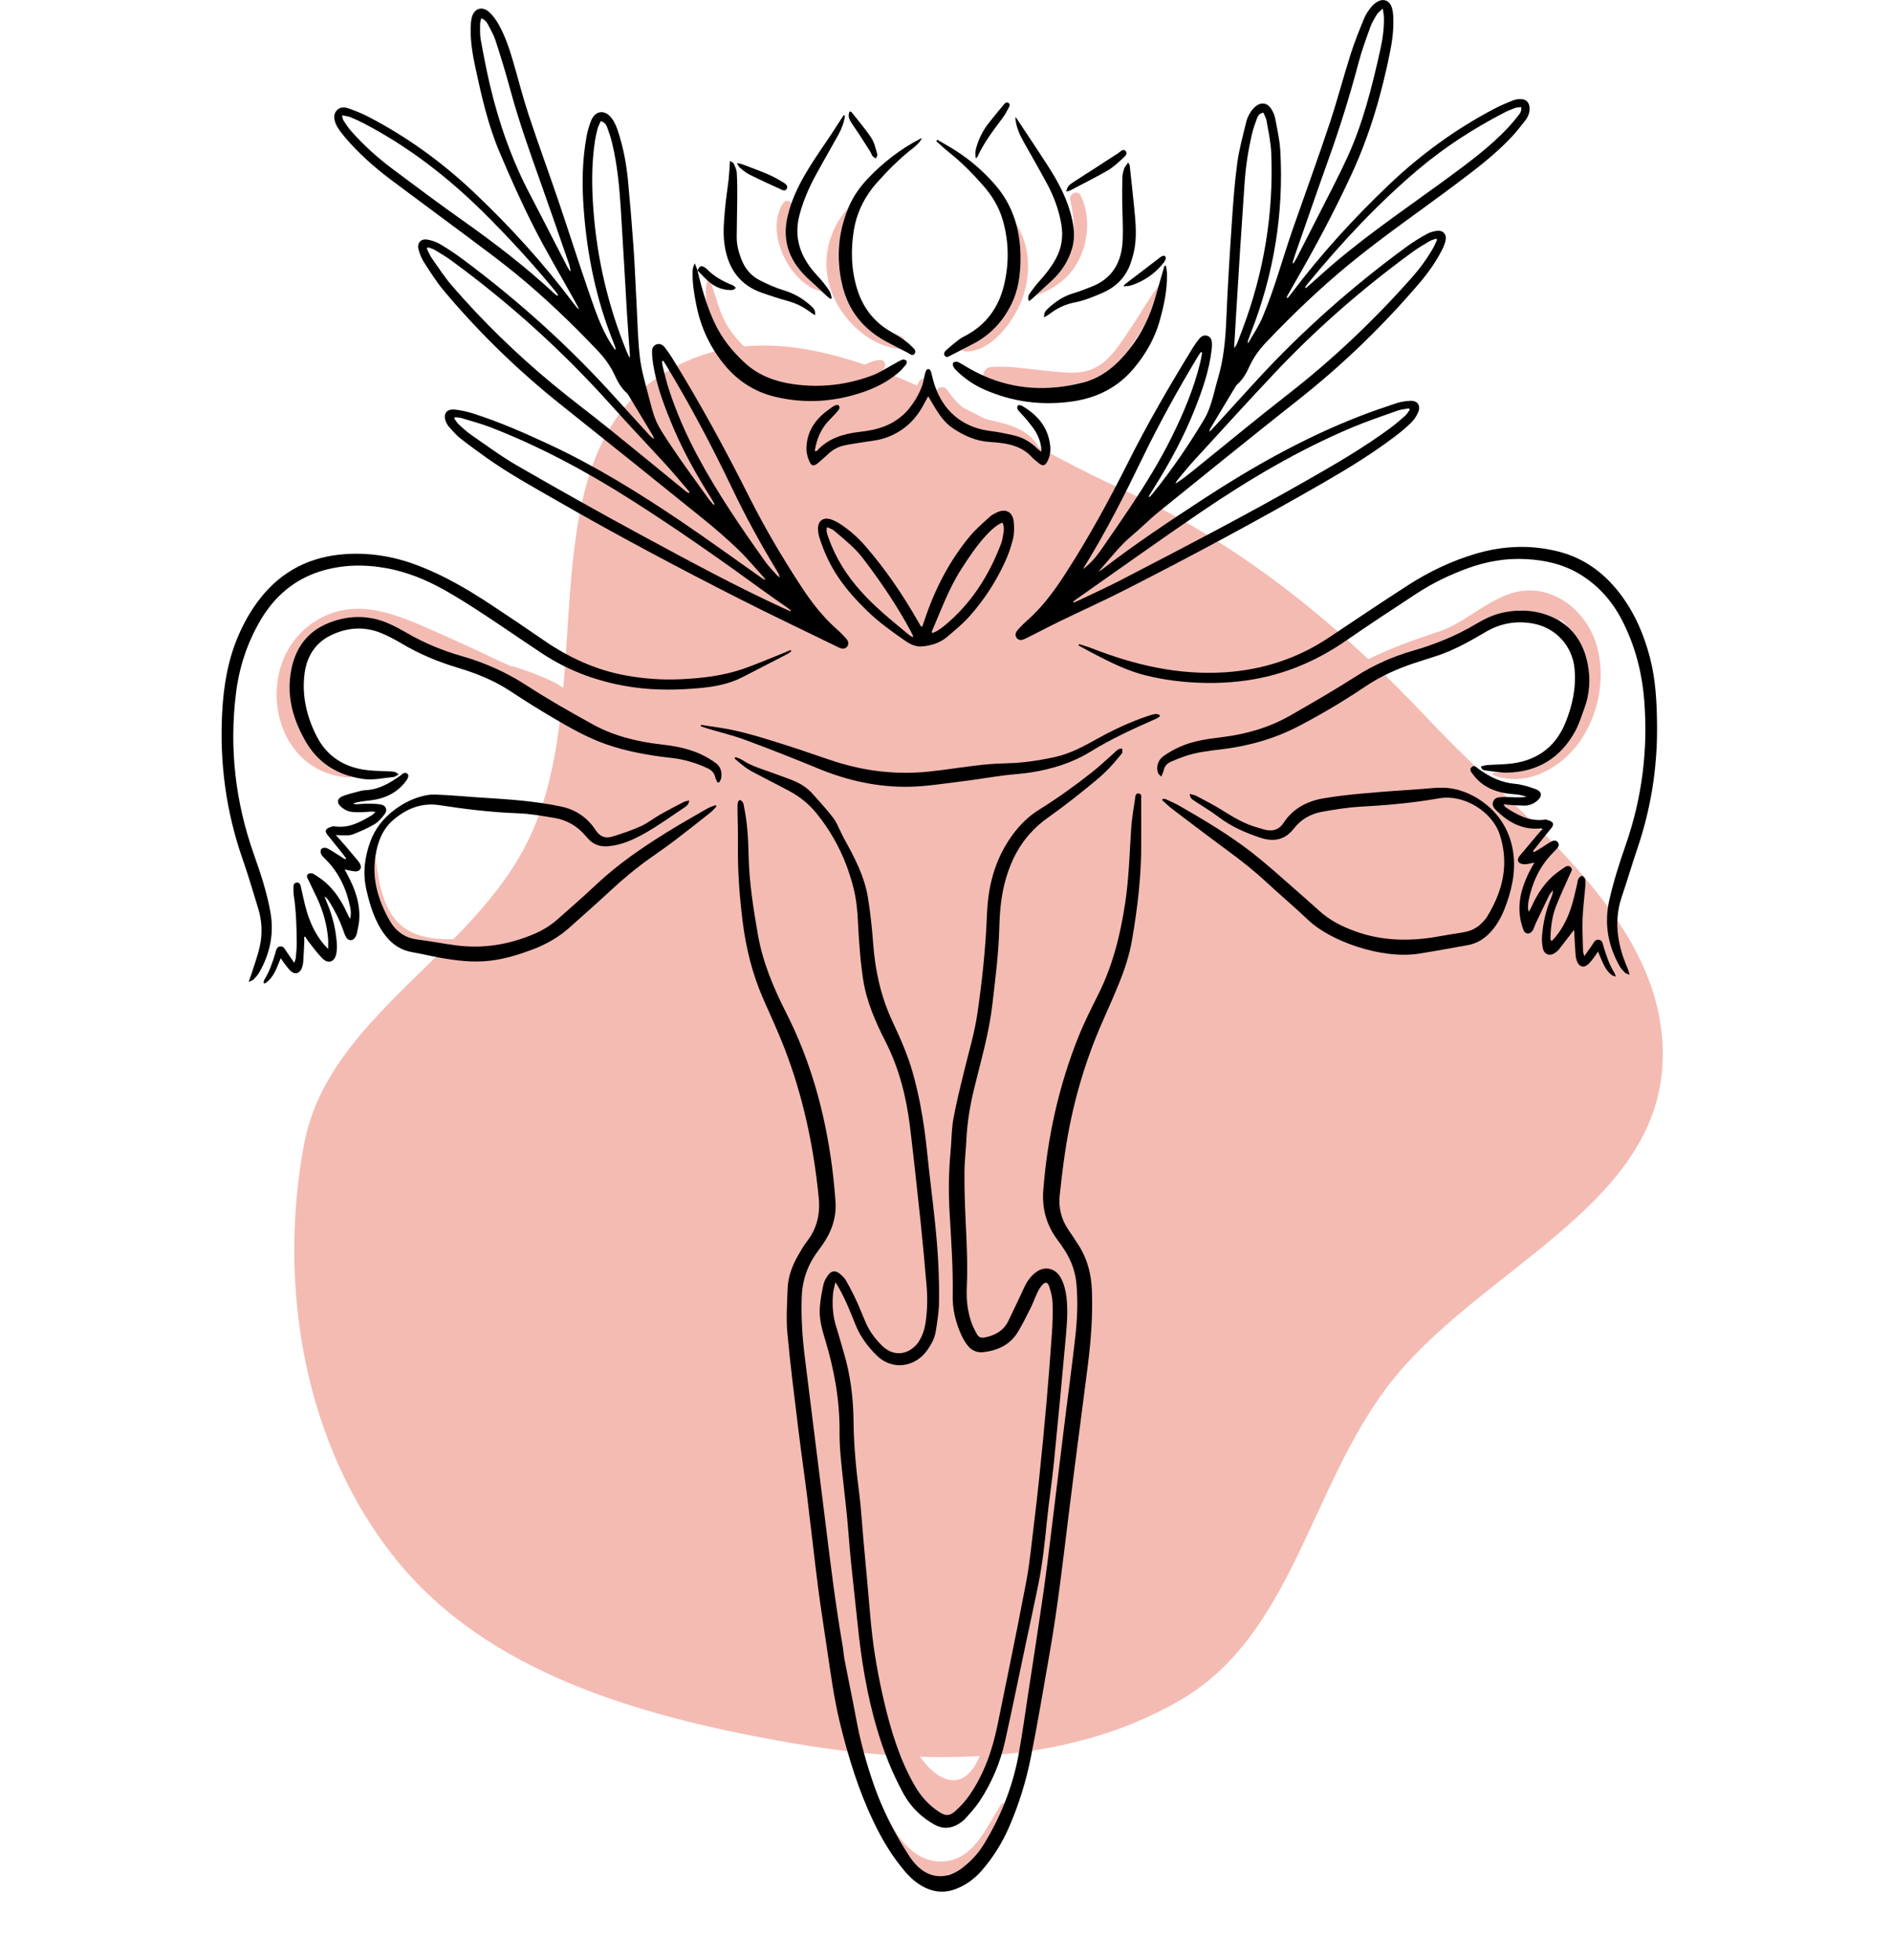 <svg width="111" height="115" viewBox="0 0 111 115" fill="none" xmlns="http://www.w3.org/2000/svg">
<path fill-rule="evenodd" clip-rule="evenodd" d="M39.128 21.789C47.186 17.006 57.132 24.726 65.62 28.61C72.708 31.855 78.531 36.593 83.854 42.259C89.587 48.36 98.049 54.211 97.527 62.568C97.002 70.964 86.524 74.611 81.411 81.338C76.855 87.332 75.798 95.915 69.286 99.725C62.327 103.797 53.743 103.584 45.824 102.159C37.379 100.639 28.509 98.094 23.179 91.427C17.872 84.788 16.273 75.515 17.836 67.148C19.234 59.659 27.836 56.026 31.08 49.116C35.221 40.294 30.718 26.782 39.128 21.789Z" fill="#F4BBB3"/>
<path d="M22.849 53.987C23.204 54.617 23.736 55.028 24.494 55.12C25.252 55.212 26.001 55.365 26.757 55.465C28.333 55.672 29.849 55.426 31.307 54.809C31.828 54.588 32.306 54.298 32.729 53.922C33.107 53.585 33.485 53.252 33.862 52.918C32.809 53.311 31.858 53.967 30.783 54.351C29.631 54.762 28.419 55.017 27.198 55.083C25.872 55.154 24.314 55.132 23.333 54.106C22.395 53.123 22.174 51.522 22.027 50.218C22.025 50.228 22.023 50.239 22.021 50.249C21.819 51.598 22.199 52.83 22.849 53.987Z" fill="#F4BBB3"/>
<path d="M17.927 43.497C17.433 42.637 17.083 41.721 17.003 40.744C16.995 40.746 16.989 40.75 16.983 40.752C16.983 40.695 16.989 40.64 16.993 40.585C16.981 40.352 16.985 40.115 17.007 39.875C17.146 38.318 17.837 37.102 19.346 36.523C20.523 36.071 21.731 36.082 22.898 36.623C23.244 36.783 23.581 36.965 23.91 37.157C24.926 37.748 26.007 38.185 27.137 38.506C28.476 38.888 29.723 39.452 30.898 40.215C32.147 41.026 33.445 41.766 34.749 42.487C36.006 43.182 37.385 43.52 38.808 43.679C39.113 43.712 39.417 43.755 39.715 43.814C39.376 43.644 39.051 43.446 38.687 43.325C38.123 43.137 37.571 42.982 37.024 42.733C36.153 42.338 35.237 41.962 34.434 41.439C33.729 40.981 33.177 40.337 32.406 39.978C31.691 39.646 30.878 39.323 30.125 39.109C30.078 39.095 30.033 39.092 29.991 39.095C29.678 38.953 29.381 38.823 29.13 38.704C27.74 38.034 26.328 37.4 24.913 36.781C22.8 35.859 20.648 35.111 18.518 36.435C14.753 38.774 15.779 45.343 20.486 45.619C20.529 45.621 20.56 45.592 20.576 45.555C19.444 45.237 18.54 44.566 17.927 43.497Z" fill="#F4BBB3"/>
<path d="M53.958 64.64C53.98 64.751 54.001 64.861 54.021 64.972C54.005 64.861 53.983 64.751 53.958 64.64Z" fill="#F4BBB3"/>
<path d="M53.666 104.755C54.023 105.38 54.479 105.901 55.078 106.298C55.479 106.564 55.716 106.578 56.077 106.253C56.374 105.983 56.654 105.679 56.881 105.349C57.747 104.101 58.232 102.696 58.534 101.223C58.733 100.25 58.933 99.277 59.131 98.302C58.653 99.428 58.324 100.634 57.913 101.781C57.639 102.547 57.426 103.479 56.817 104.066C55.969 104.886 54.959 104.25 54.332 103.52C52.413 101.28 51.532 98.278 51.121 95.416C51.121 95.414 51.121 95.414 51.119 95.412C51.27 96.926 51.538 98.418 51.887 99.896C52.292 101.585 52.799 103.236 53.666 104.755Z" fill="#F4BBB3"/>
<path d="M59.9 97.951C59.906 97.91 59.902 97.871 59.892 97.834C59.779 98.372 59.667 98.909 59.554 99.447C59.697 98.952 59.822 98.455 59.9 97.951Z" fill="#F4BBB3"/>
<path d="M53.709 109.377C53.825 109.504 53.946 109.614 54.074 109.708C54.097 109.717 54.119 109.727 54.142 109.739C54.136 109.741 54.13 109.745 54.127 109.747C54.577 110.062 55.094 110.162 55.617 110.025C55.605 110.003 55.591 109.982 55.572 109.966C55.699 109.954 55.822 109.937 55.941 109.909C56.106 109.835 56.269 109.739 56.429 109.617C56.934 109.234 57.371 108.777 57.708 108.229C58.187 107.45 58.594 106.641 58.931 105.807C58.855 105.792 58.771 105.815 58.716 105.897C57.852 107.211 57.122 109.173 55.256 109.218C53.416 109.263 52.329 107.364 51.734 105.876C51.726 105.858 51.712 105.85 51.699 105.844C52.161 106.929 52.731 107.959 53.377 108.952C53.477 109.104 53.59 109.243 53.709 109.377Z" fill="#F4BBB3"/>
<path d="M48.609 74.786C48.791 74.547 49.034 74.531 49.265 74.725C49.4 74.839 49.541 74.964 49.627 75.115C49.846 75.497 50.05 75.888 50.236 76.288C50.441 76.732 50.614 77.19 50.812 77.637C51.031 78.134 51.356 78.559 51.742 78.942C52.037 79.236 52.356 79.373 52.664 79.393C53.008 79.342 53.345 79.211 53.647 79.019C53.762 78.911 53.866 78.784 53.95 78.643C54.161 78.287 54.269 77.901 54.322 77.494C54.412 76.804 54.424 76.111 54.363 75.42C54.255 74.183 54.146 72.947 54.017 71.712C53.907 70.674 53.795 69.636 53.68 68.599C53.678 68.599 53.678 68.601 53.676 68.601C53.676 68.581 53.674 68.564 53.674 68.544C53.584 67.737 53.494 66.931 53.394 66.126C53.183 64.387 52.764 62.702 51.963 61.127C51.371 59.964 50.845 58.772 50.643 57.472C50.641 57.46 50.639 57.449 50.637 57.435C50.626 57.394 50.612 57.353 50.6 57.309C50.59 57.196 50.581 57.08 50.573 56.967C50.492 56.342 50.438 55.714 50.397 55.087C50.332 54.122 50.33 53.151 50.105 52.205C50.032 51.898 49.942 51.596 49.846 51.299C49.837 51.31 49.827 51.324 49.819 51.338C49.774 51.152 49.723 50.968 49.666 50.784C49.251 49.685 48.673 48.665 47.924 47.739C47.493 47.207 46.95 46.752 46.332 46.422C46.16 46.33 45.987 46.239 45.815 46.149C47.219 47.24 48.313 48.746 48.875 50.435C49.545 52.448 49.222 54.57 49.478 56.642C49.699 58.431 50.539 59.913 51.452 61.435C52.566 63.289 53.378 65.069 53.09 67.281C53.085 67.326 53.09 67.367 53.102 67.404C52.852 68.454 52.803 69.574 52.861 70.623C52.959 72.35 53.619 73.856 53.936 75.53C54.113 76.468 54.079 77.774 53.12 78.296C51.9 78.96 51.385 77.623 51.148 76.72C50.874 75.681 50.573 74.6 49.47 74.175C49.367 74.136 49.28 74.187 49.233 74.267C49.179 74.285 49.124 74.306 49.073 74.338C48.718 74.42 48.372 74.655 48.202 74.909C47.937 75.303 47.922 75.89 48.145 76.331C48.188 76.002 48.249 75.675 48.321 75.354C48.362 75.15 48.482 74.952 48.609 74.786Z" fill="#F4BBB3"/>
<path d="M60.402 48.952C59.658 49.801 59.182 50.825 58.914 51.981C58.726 52.787 58.659 53.608 58.638 54.432C58.6 55.938 58.401 57.429 58.232 58.923C58.041 60.615 57.561 62.242 57.157 63.887C56.915 64.876 56.752 65.872 56.705 66.89C56.676 67.511 56.597 68.129 56.594 68.748C56.588 69.666 56.615 70.587 56.656 71.505C56.719 72.852 56.793 74.199 56.729 75.55C56.721 75.701 56.721 75.852 56.725 76C56.729 76.043 56.733 76.085 56.736 76.128C56.734 76.132 56.731 76.137 56.729 76.141C56.752 76.684 56.852 77.214 57.054 77.727C57.132 77.927 57.236 78.115 57.34 78.303C57.349 78.32 57.359 78.334 57.371 78.35C57.467 78.407 57.571 78.452 57.68 78.485C57.71 78.483 57.739 78.481 57.77 78.475C58.373 78.356 58.877 78.093 59.16 77.518C59.419 76.993 59.662 76.462 59.914 75.936C60.043 75.668 60.153 75.384 60.319 75.141C60.464 74.929 60.654 74.728 60.868 74.591C61.375 74.269 61.95 74.44 62.24 74.966C62.43 75.313 62.526 75.689 62.573 76.079C62.708 75.683 62.6 75.249 62.362 74.914C62.352 74.888 62.342 74.863 62.332 74.837C62.358 74.784 62.356 74.714 62.313 74.663C61.674 73.882 60.633 74.273 60.098 74.961C59.693 75.483 59.554 76.128 59.246 76.701C59.045 77.077 58.706 77.649 58.189 77.604C57.545 77.547 57.561 76.905 57.451 76.445C57.386 73.903 57.065 71.366 56.877 68.826C57.011 68.317 57.085 67.791 57.112 67.278C57.621 65.402 57.743 63.344 58.038 61.433C58.367 59.293 58.696 57.153 59.027 55.013C59.319 53.13 59.632 51.248 60.813 49.688C62.058 48.043 63.816 46.802 65.391 45.492C65.494 45.406 65.355 45.224 65.246 45.304C64.294 46.011 63.262 46.679 62.281 47.397C62.211 47.45 62.14 47.501 62.072 47.552C61.48 47.994 60.915 48.453 60.402 48.952Z" fill="#F4BBB3"/>
<path d="M71.638 43.253C73.073 43.078 74.447 42.693 75.704 41.97C77.008 41.222 78.31 40.47 79.575 39.662C80.613 38.998 81.717 38.511 82.892 38.172C84.194 37.796 85.437 37.293 86.602 36.598C87.105 36.298 87.634 36.045 88.213 35.926C88.484 35.871 88.754 35.836 89.02 35.822C89.081 35.807 89.141 35.795 89.202 35.783C89.228 35.795 89.255 35.807 89.282 35.818C89.948 35.82 90.596 35.959 91.215 36.267C91.293 36.306 91.37 36.349 91.444 36.392C91.489 36.388 91.534 36.382 91.579 36.374C91.755 36.515 91.92 36.678 92.07 36.862C92.634 37.398 92.981 38.103 93.144 38.922C93.322 39.812 93.269 40.705 92.948 41.567C92.781 42.013 92.644 42.479 92.417 42.892C91.561 44.453 90.23 45.281 88.445 45.326C88.323 45.33 88.2 45.322 88.076 45.312C87.937 45.324 87.798 45.334 87.656 45.338C87.563 45.34 87.554 45.461 87.634 45.49C89.443 46.178 91.401 45.173 92.517 43.73C93.739 42.15 94.224 39.903 93.703 37.966C93.249 36.275 91.836 34.82 90.036 34.655C87.971 34.465 86.418 36.294 84.611 36.991C84.603 36.993 84.597 36.999 84.589 37.001C84.057 37.158 83.534 37.357 83.021 37.535C82.011 37.884 81.04 38.301 80.076 38.767C79.099 39.239 78.152 39.769 77.226 40.335C76.824 40.58 76.395 40.827 75.988 41.105C75.233 41.508 74.455 41.874 73.625 42.189C71.877 42.853 70.044 43.104 68.472 44.151C68.446 44.169 68.444 44.198 68.458 44.222C68.697 44.069 68.95 43.934 69.206 43.818C69.978 43.47 70.808 43.354 71.638 43.253Z" fill="#F4BBB3"/>
<path d="M49.032 44.697C50.818 45.261 52.648 45.464 54.512 45.271C55.532 45.165 56.544 44.995 57.565 44.881C58.132 44.816 58.708 44.797 59.28 44.777C59.489 44.769 59.697 44.756 59.902 44.738C60.114 44.703 60.325 44.667 60.537 44.63C61.228 44.509 61.919 44.485 62.471 44.031C62.639 43.892 62.528 43.638 62.352 43.579C61.772 43.383 61.257 43.557 60.664 43.663C59.979 43.786 59.295 43.908 58.608 44.016C57.091 44.256 55.559 44.446 54.023 44.515C51.291 44.64 48.478 44.444 45.878 43.551C45.831 43.536 45.791 43.575 45.786 43.616C45.895 43.651 46.007 43.685 46.117 43.72C47.093 44.027 48.055 44.388 49.032 44.697Z" fill="#F4BBB3"/>
<path d="M77.41 53.458C78.023 54.012 78.741 54.372 79.513 54.648C81.073 55.208 82.665 55.243 84.278 54.968C84.795 54.879 85.312 54.783 85.831 54.707C86.312 54.635 86.71 54.419 87.031 54.057C87.094 53.985 87.162 53.916 87.211 53.836C87.491 53.383 87.724 52.925 87.896 52.457C87.797 52.434 87.687 52.457 87.597 52.557C84.114 56.383 78.287 53.938 74.739 51.101C75.301 51.59 75.855 52.091 76.419 52.579C76.754 52.867 77.083 53.162 77.41 53.458Z" fill="#F4BBB3"/>
<path d="M73.829 50.32C73.819 50.312 73.809 50.31 73.797 50.31C73.864 50.365 73.933 50.418 73.999 50.473C73.942 50.422 73.885 50.371 73.829 50.32Z" fill="#F4BBB3"/>
<path d="M49.414 16.731C49.365 16.525 49.326 16.32 49.293 16.114C49.12 15.341 49.136 14.518 49.314 13.737C49.408 13.209 49.565 12.684 49.784 12.167C48.558 13.54 48.13 15.384 48.799 17.16C49.396 18.75 50.955 20.265 52.69 20.465C52.723 20.468 52.756 20.465 52.785 20.459C52.529 20.328 52.275 20.194 52.022 20.059C50.663 19.335 49.77 18.233 49.414 16.731Z" fill="#F4BBB3"/>
<path d="M53.067 19.963C53.046 19.867 52.989 19.781 52.887 19.738C52.672 19.646 52.462 19.554 52.257 19.458C52.269 19.466 52.28 19.474 52.292 19.482C52.56 19.63 52.823 19.783 53.067 19.963Z" fill="#F4BBB3"/>
<path d="M59.871 15.364C59.852 16.218 59.726 17.055 59.346 17.831C58.849 18.845 58.119 19.642 57.109 20.169C56.885 20.284 56.662 20.398 56.439 20.513C56.478 20.572 56.541 20.615 56.621 20.619C58.135 20.684 59.468 18.855 59.947 17.602C60.505 16.143 60.453 14.424 59.607 13.112C59.81 13.825 59.891 14.579 59.871 15.364Z" fill="#F4BBB3"/>
<path d="M41.498 16.448C41.385 16.879 41.379 17.329 41.457 17.78C41.587 18.154 41.731 18.522 41.896 18.882C42.331 19.826 42.967 20.63 43.736 21.325C44.545 22.056 45.526 22.4 46.589 22.545C48.159 22.761 49.688 22.582 51.167 22.028C51.388 21.946 51.597 21.836 51.805 21.721C51.842 21.664 51.873 21.603 51.901 21.541C51.981 21.353 51.891 21.13 51.664 21.126C51.192 21.12 50.869 21.351 50.436 21.531C49.851 21.776 49.246 21.946 48.613 22.011C47.458 22.126 46.28 21.94 45.234 21.431C44.212 20.936 43.356 20.164 42.736 19.215C42.201 18.396 42.049 17.492 41.708 16.619C41.69 16.605 41.671 16.591 41.653 16.578C41.598 16.538 41.547 16.493 41.498 16.448Z" fill="#F4BBB3"/>
<path d="M63.532 22.447C64.372 22.233 65.075 21.763 65.682 21.148C65.882 20.947 66.064 20.733 66.238 20.516C66.324 20.385 66.408 20.254 66.49 20.126C66.731 19.752 66.978 19.369 67.207 18.973C67.444 18.48 67.638 17.961 67.789 17.419C67.847 17.203 67.91 16.99 67.973 16.776C67.969 16.78 67.965 16.782 67.961 16.786C67.372 17.552 66.906 18.413 66.363 19.212C65.782 20.066 65.155 21.156 64.188 21.607C63.313 22.014 62.334 21.845 61.408 21.759C60.339 21.659 59.193 21.44 58.124 21.538C57.846 21.564 57.68 21.808 57.688 22.037C59.54 22.867 61.496 22.963 63.532 22.447Z" fill="#F4BBB3"/>
<path d="M47.924 26.457C48.601 25.707 49.5 25.446 50.453 25.337C51.211 25.249 51.941 25.09 52.58 24.657C52.842 24.479 53.094 24.266 53.296 24.021C53.653 23.586 53.946 23.105 54.12 22.564C54.158 22.449 54.181 22.331 54.207 22.212C54.072 22.224 53.94 22.304 53.88 22.465C53.566 23.291 53.09 23.927 52.462 24.389C52.209 24.554 51.953 24.716 51.659 24.826C51.068 25.043 50.418 25.049 49.799 25.149C49.034 25.272 48.319 25.54 47.861 26.165C47.839 26.267 47.82 26.369 47.804 26.474C47.863 26.465 47.908 26.474 47.924 26.457Z" fill="#F4BBB3"/>
<path d="M58.089 25.288C58.585 25.351 59.078 25.453 59.563 25.57C60.071 25.696 60.503 25.972 60.877 26.34C60.928 26.389 60.983 26.434 61.04 26.479C61.042 26.481 61.046 26.479 61.05 26.479C60.727 25.694 60.102 25.265 59.299 24.973C58.608 24.723 57.866 24.664 57.194 24.355C56.497 24.034 56.02 23.517 55.587 22.896C55.393 22.616 55.072 22.688 54.945 22.904C55.497 24.257 56.59 25.097 58.089 25.288Z" fill="#F4BBB3"/>
<path d="M62.904 14.558C62.681 15.334 62.248 15.982 61.647 16.52C61.34 16.796 61.038 17.08 60.735 17.362C61.841 16.929 62.728 16.365 63.288 15.257C63.873 14.1 63.975 12.641 63.398 11.465C63.223 11.11 62.706 11.367 62.785 11.723C62.922 12.344 63.016 12.927 62.998 13.505C63.026 13.855 63.004 14.206 62.904 14.558Z" fill="#F4BBB3"/>
<path d="M45.954 11.909C44.813 13.583 46.332 16.697 48.231 17.113C47.998 16.894 47.767 16.673 47.526 16.459C46.383 15.449 45.843 14.237 46.201 12.693C46.261 12.434 46.336 12.184 46.422 11.939C46.334 11.759 46.091 11.708 45.954 11.909Z" fill="#F4BBB3"/>
<path d="M49.014 75.225C49.3 75.677 49.523 76.135 49.729 76.601C49.903 76.995 50.056 77.396 50.22 77.792C50.494 78.454 50.919 79.012 51.42 79.513C52.333 80.425 53.664 80.225 54.379 79.246C54.627 78.906 54.831 78.534 54.898 78.117C54.989 77.553 55.082 76.981 55.091 76.413C55.115 74.849 55.019 73.287 54.856 71.73C54.71 70.33 54.526 68.932 54.385 67.532C54.298 66.673 54.179 65.819 54.02 64.973C53.999 64.862 53.979 64.752 53.958 64.641C53.842 64.065 53.705 63.493 53.545 62.925C53.251 61.886 52.816 60.907 52.36 59.934C51.683 58.487 51.346 56.962 51.228 55.374C51.162 54.471 51.064 53.566 50.921 52.672C50.721 51.428 50.142 50.324 49.539 49.236C49.47 49.11 49.411 48.979 49.347 48.854C49.194 48.558 49.077 48.235 48.877 47.977C48.499 47.487 48.08 47.027 47.665 46.565C47.332 46.195 46.913 45.941 46.451 45.762C46.118 45.633 45.779 45.516 45.445 45.39C44.799 45.148 44.123 44.973 43.538 44.586C43.422 44.509 43.281 44.474 43.152 44.419C43.132 44.447 43.113 44.472 43.093 44.499C43.438 44.803 43.786 45.099 44.201 45.312C44.74 45.588 45.274 45.868 45.811 46.15C45.983 46.24 46.155 46.33 46.328 46.422C46.946 46.753 47.489 47.205 47.919 47.74C48.669 48.666 49.247 49.686 49.662 50.784C49.727 50.955 49.785 51.125 49.842 51.299C49.938 51.597 50.028 51.898 50.101 52.206C50.326 53.151 50.328 54.123 50.392 55.088C50.434 55.714 50.488 56.343 50.569 56.967C50.588 57.124 50.61 57.279 50.633 57.435C50.635 57.447 50.637 57.459 50.639 57.473C50.841 58.773 51.367 59.965 51.959 61.128C52.76 62.702 53.178 64.388 53.39 66.127C53.488 66.931 53.58 67.738 53.67 68.545C53.672 68.562 53.674 68.582 53.676 68.599C53.791 69.637 53.903 70.675 54.013 71.713C54.142 72.946 54.251 74.183 54.359 75.421C54.42 76.112 54.408 76.803 54.318 77.494C54.265 77.901 54.157 78.287 53.946 78.644C53.862 78.784 53.76 78.912 53.642 79.019C53.37 79.27 53.024 79.415 52.66 79.393C52.352 79.376 52.033 79.237 51.737 78.943C51.354 78.561 51.029 78.134 50.807 77.637C50.61 77.191 50.437 76.731 50.232 76.288C50.046 75.889 49.842 75.497 49.623 75.115C49.537 74.965 49.396 74.839 49.261 74.726C49.03 74.532 48.787 74.547 48.605 74.786C48.477 74.953 48.358 75.151 48.313 75.352C48.241 75.675 48.178 76.002 48.137 76.329C48.121 76.449 48.108 76.57 48.098 76.689C48.045 77.341 48.217 77.97 48.405 78.587C48.947 80.367 49.274 82.18 49.255 84.047C49.249 84.619 49.294 85.193 49.349 85.763C49.453 86.843 49.588 87.922 49.695 89.001C49.779 89.856 49.832 90.714 49.919 91.57C50.04 92.793 50.187 94.013 50.31 95.237C50.522 97.342 50.856 99.423 51.458 101.457C51.841 102.757 52.337 104.004 52.981 105.195C53.413 105.996 54.028 106.606 54.819 107.051C55.305 107.323 55.779 107.298 56.243 107.01C56.384 106.922 56.526 106.824 56.634 106.7C56.918 106.379 57.214 106.062 57.451 105.708C58.179 104.615 58.686 103.417 58.97 102.136C59.17 101.24 59.362 100.341 59.55 99.442C59.663 98.904 59.777 98.368 59.888 97.829C59.988 97.351 60.088 96.874 60.19 96.396C60.432 95.252 60.685 94.111 60.916 92.964C61.165 91.734 61.296 90.489 61.421 89.24C61.535 88.112 61.711 86.99 61.825 85.862C62.073 83.391 62.304 80.921 62.528 78.448C62.598 77.665 62.661 76.877 62.565 76.088C62.565 76.085 62.563 76.081 62.563 76.077C62.514 75.685 62.42 75.309 62.23 74.965C61.94 74.438 61.364 74.268 60.857 74.589C60.644 74.724 60.454 74.927 60.309 75.139C60.143 75.382 60.033 75.665 59.904 75.934C59.651 76.46 59.409 76.991 59.15 77.516C58.866 78.091 58.363 78.354 57.76 78.473C57.729 78.479 57.699 78.483 57.67 78.483C57.543 78.491 57.437 78.452 57.361 78.348C57.351 78.334 57.339 78.319 57.329 78.301C57.224 78.115 57.12 77.925 57.043 77.725C56.842 77.21 56.744 76.68 56.718 76.139C56.716 76.092 56.716 76.045 56.715 75.996C56.711 75.848 56.712 75.697 56.718 75.546C56.783 74.197 56.709 72.85 56.646 71.501C56.603 70.583 56.577 69.665 56.583 68.744C56.587 68.126 56.667 67.505 56.695 66.886C56.742 65.868 56.906 64.874 57.147 63.883C57.548 62.238 58.028 60.611 58.222 58.919C58.392 57.426 58.59 55.934 58.627 54.428C58.649 53.604 58.715 52.783 58.903 51.977C59.172 50.822 59.647 49.796 60.391 48.948C60.705 48.592 61.063 48.264 61.474 47.975C61.67 47.836 61.864 47.695 62.058 47.552C62.128 47.501 62.199 47.45 62.267 47.397C62.97 46.87 63.655 46.322 64.331 45.76C64.859 45.322 65.321 44.83 65.744 44.296C65.782 44.249 65.832 44.202 65.842 44.149C65.858 44.077 65.84 43.998 65.838 43.922C65.762 43.934 65.672 43.924 65.613 43.961C65.504 44.032 65.413 44.129 65.316 44.218C64.903 44.58 64.505 44.96 64.076 45.3C63.076 46.093 62.036 46.835 60.951 47.513C60.092 48.051 59.456 48.803 58.954 49.674C58.248 50.906 57.956 52.255 57.903 53.651C57.827 55.611 57.623 57.555 57.337 59.491C57.173 60.617 56.842 61.702 56.574 62.802C56.343 63.752 56.104 64.701 55.931 65.662C55.818 66.293 55.828 66.947 55.767 67.587C55.657 68.754 55.64 69.923 55.708 71.092C55.804 72.737 55.922 74.379 55.894 76.03C55.88 76.815 56.064 77.571 56.382 78.287C56.481 78.514 56.611 78.736 56.761 78.931C56.994 79.237 57.321 79.38 57.707 79.333C58.539 79.231 59.254 78.904 59.706 78.166C59.984 77.71 60.223 77.226 60.462 76.746C60.607 76.459 60.712 76.153 60.85 75.861C60.92 75.71 61.004 75.562 61.108 75.434C61.312 75.186 61.468 75.201 61.562 75.501C61.658 75.805 61.742 76.126 61.752 76.441C61.772 77.024 61.754 77.612 61.715 78.193C61.621 79.573 61.513 80.956 61.392 82.334C61.269 83.75 61.128 85.163 60.983 86.575C60.885 87.525 60.777 88.474 60.66 89.42C60.519 90.557 60.417 91.701 60.203 92.825C59.857 94.649 59.491 96.47 59.119 98.291C58.921 99.264 58.721 100.239 58.522 101.212C58.22 102.685 57.733 104.092 56.869 105.338C56.64 105.667 56.362 105.972 56.064 106.242C55.704 106.569 55.467 106.554 55.066 106.287C54.467 105.89 54.011 105.371 53.654 104.744C52.787 103.223 52.278 101.575 51.88 99.885C51.532 98.407 51.264 96.913 51.113 95.401C51.099 95.26 51.084 95.121 51.072 94.98C50.937 93.387 50.786 91.795 50.643 90.201C50.565 89.334 50.518 88.46 50.406 87.599C50.224 86.201 50.091 84.801 50.075 83.389C50.062 82.023 49.897 80.676 49.504 79.362C49.353 78.859 49.22 78.35 49.061 77.85C48.849 77.189 48.812 76.515 48.879 75.832C48.912 75.634 48.973 75.431 49.014 75.225Z" fill="black"/>
<path d="M66.81 46.554C66.61 46.528 66.61 46.736 66.591 46.861C66.504 47.439 66.405 48.018 66.365 48.6C66.269 50.064 66.232 51.531 66.011 52.988C65.731 54.84 65.287 56.635 64.445 58.321C64.035 59.143 63.618 59.966 63.276 60.815C62.117 63.705 61.453 66.715 61.208 69.818C61.12 70.916 61.398 71.895 62.06 72.774C62.203 72.964 62.342 73.16 62.469 73.362C62.853 73.965 63.09 74.615 63.154 75.335C63.245 76.365 63.201 77.389 63.088 78.409C62.898 80.105 62.665 81.796 62.456 83.49C62.201 85.552 61.956 87.613 61.7 89.675C61.547 90.918 61.398 92.163 61.22 93.403C60.94 95.351 60.637 97.297 60.341 99.241C60.153 100.479 59.979 101.72 59.758 102.952C59.579 103.938 59.299 104.888 58.931 105.802C58.594 106.638 58.185 107.445 57.708 108.224C57.371 108.772 56.934 109.229 56.429 109.612C56.268 109.736 56.104 109.832 55.941 109.904C55.834 109.953 55.724 109.992 55.617 110.02C55.092 110.157 54.577 110.055 54.127 109.742C54.109 109.73 54.091 109.716 54.074 109.702C53.946 109.609 53.825 109.499 53.709 109.372C53.59 109.238 53.477 109.097 53.379 108.949C52.732 107.956 52.165 106.924 51.701 105.841C51.564 105.52 51.436 105.197 51.319 104.866C50.849 103.539 50.473 102.184 50.22 100.796C50.017 99.682 49.776 98.576 49.563 97.464C49.502 97.148 49.48 96.823 49.425 96.506C48.999 94.023 48.695 91.523 48.388 89.023C47.996 85.838 47.585 82.652 47.197 79.465C47.062 78.35 46.996 77.231 47.035 76.105C47.07 75.104 47.383 74.211 47.979 73.413C48.071 73.287 48.163 73.162 48.251 73.035C48.789 72.269 49.085 71.425 49.016 70.482C48.965 69.792 48.899 69.101 48.809 68.416C48.394 65.27 47.56 62.248 46.115 59.406C45.379 57.955 44.75 56.461 44.466 54.844C44.194 53.291 43.949 51.736 43.918 50.154C43.9 49.213 43.843 48.269 43.652 47.341C43.632 47.247 43.622 47.147 43.577 47.067C43.544 47.006 43.464 46.971 43.403 46.924C43.362 46.977 43.295 47.026 43.288 47.084C43.266 47.225 43.266 47.37 43.268 47.513C43.276 48.206 43.303 48.898 43.293 49.591C43.276 51.087 43.383 52.571 43.568 54.055C43.765 55.642 44.147 57.172 44.791 58.636C45.204 59.576 45.637 60.508 46.009 61.463C47.109 64.296 47.734 67.241 48.033 70.262C48.129 71.23 47.932 72.079 47.334 72.847C47.137 73.099 46.98 73.385 46.819 73.663C46.469 74.272 46.23 74.922 46.207 75.627C46.179 76.484 46.117 77.35 46.193 78.202C46.365 80.091 46.608 81.973 46.837 83.856C47.004 85.231 47.205 86.601 47.376 87.974C47.589 89.691 47.775 91.412 47.994 93.129C48.151 94.349 48.347 95.562 48.525 96.778C48.742 98.253 48.942 99.729 49.3 101.182C49.782 103.134 50.371 105.043 51.239 106.862C51.744 107.923 52.341 108.923 53.108 109.818C53.463 110.231 53.868 110.574 54.371 110.795C54.937 111.042 55.503 111.055 56.077 110.83C56.678 110.595 57.185 110.225 57.606 109.738C58.266 108.974 58.796 108.128 59.199 107.2C59.769 105.892 60.19 104.534 60.47 103.142C60.879 101.107 61.216 99.059 61.576 97.015C62.05 94.323 62.359 91.607 62.694 88.894C63.053 85.98 63.444 83.069 63.814 80.158C64.002 78.687 64.116 77.213 64.061 75.729C64.026 74.793 63.812 73.91 63.311 73.109C63.107 72.786 62.896 72.467 62.681 72.154C62.258 71.537 62.093 70.85 62.172 70.115C62.26 69.273 62.361 68.432 62.487 67.594C62.882 64.937 63.605 62.37 64.695 59.911C65.014 59.19 65.334 58.472 65.631 57.741C65.974 56.9 66.264 56.038 66.416 55.141C66.741 53.232 66.974 51.314 66.953 49.371C66.953 48.547 66.957 47.725 66.949 46.9C66.951 46.779 67.004 46.579 66.81 46.554Z" fill="black"/>
<path d="M96.057 49.799C96.858 47.449 97.241 45.031 97.216 42.553C97.202 41.227 97.139 39.901 96.805 38.609C96.397 37.041 95.745 35.594 94.661 34.368C93.776 33.368 92.699 32.675 91.393 32.35C89.79 31.952 88.198 32.017 86.62 32.477C85.19 32.894 83.855 33.532 82.606 34.335C81.04 35.342 79.497 36.385 77.948 37.417C76.106 38.643 74.075 39.3 71.874 39.445C69.151 39.623 66.567 39.02 64.051 38.036C63.81 37.942 63.559 37.871 63.313 37.789C63.301 37.816 63.287 37.844 63.275 37.871C63.589 38.04 63.898 38.214 64.215 38.378C65.19 38.885 66.171 39.371 67.248 39.635C67.945 39.806 68.648 39.923 69.362 39.992C70.616 40.111 71.865 40.101 73.112 39.925C75.258 39.623 77.194 38.817 78.972 37.585C80.337 36.642 81.723 35.731 83.111 34.823C84.043 34.212 85.04 33.732 86.087 33.348C87.199 32.939 88.343 32.741 89.527 32.804C90.649 32.863 91.72 33.102 92.697 33.697C93.778 34.357 94.581 35.267 95.156 36.381C95.93 37.875 96.339 39.465 96.468 41.145C96.689 44.019 96.331 46.813 95.391 49.535C95.017 50.617 94.661 51.706 94.412 52.826C94.107 54.192 94.336 55.481 95.023 56.691C95.103 56.834 95.225 56.957 95.34 57.074C95.389 57.123 95.475 57.137 95.605 57.192C95.561 57.041 95.542 56.953 95.51 56.869C95.428 56.657 95.332 56.452 95.258 56.236C94.845 55.044 94.731 53.844 95.144 52.622C95.463 51.688 95.738 50.737 96.057 49.799Z" fill="black"/>
<path d="M15.867 53.532C15.661 52.367 15.289 51.244 14.896 50.13C13.805 47.05 13.443 43.89 13.848 40.645C14.036 39.136 14.508 37.712 15.277 36.399C16.084 35.022 17.226 34.02 18.763 33.53C20.039 33.125 21.347 33.096 22.657 33.333C23.865 33.552 24.995 34.012 26.06 34.609C26.851 35.052 27.614 35.541 28.372 36.038C29.519 36.79 30.647 37.573 31.793 38.331C33.431 39.416 35.239 40.054 37.183 40.326C38.492 40.51 39.8 40.489 41.11 40.365C41.958 40.285 42.788 40.125 43.554 39.733C44.447 39.277 45.335 38.817 46.224 38.357C46.295 38.319 46.358 38.264 46.424 38.218C46.41 38.19 46.397 38.163 46.383 38.135C46.134 38.241 45.888 38.351 45.635 38.449C44.959 38.717 44.29 39.003 43.603 39.242C42.432 39.649 41.214 39.788 39.98 39.85C38.89 39.905 37.811 39.827 36.738 39.635C34.956 39.316 33.357 38.574 31.877 37.55C30.866 36.851 29.844 36.166 28.819 35.488C27.464 34.592 26.066 33.771 24.54 33.186C23.172 32.661 21.762 32.416 20.298 32.508C18.246 32.638 16.556 33.468 15.274 35.097C14.737 35.778 14.316 36.52 13.976 37.315C13.361 38.75 13.116 40.258 13.034 41.808C12.877 44.767 13.263 47.639 14.244 50.437C14.575 51.383 14.855 52.344 15.148 53.301C15.373 54.035 15.407 54.787 15.24 55.531C15.117 56.087 14.913 56.626 14.743 57.172C14.706 57.292 14.659 57.407 14.588 57.607C14.745 57.534 14.831 57.519 14.878 57.468C14.999 57.339 15.125 57.203 15.211 57.051C15.839 55.954 16.088 54.778 15.867 53.532Z" fill="black"/>
<path d="M41.505 47.433C40.699 47.897 39.888 48.355 39.099 48.846C37.648 49.749 36.242 50.712 34.991 51.889C34.621 52.239 34.241 52.58 33.862 52.919C33.484 53.254 33.104 53.586 32.728 53.923C32.305 54.299 31.829 54.591 31.306 54.81C29.846 55.427 28.332 55.673 26.756 55.466C26.001 55.366 25.251 55.213 24.493 55.121C23.735 55.029 23.203 54.618 22.848 53.988C22.198 52.831 21.819 51.599 22.022 50.25C22.024 50.24 22.026 50.229 22.028 50.219C22.155 49.398 22.435 48.643 23.097 48.087C23.878 47.429 24.744 47.08 25.801 47.243C27.322 47.478 28.849 47.662 30.39 47.717C31.091 47.74 31.788 47.869 32.483 47.981C33.241 48.102 33.875 48.461 34.369 49.058C34.406 49.103 34.449 49.146 34.488 49.191C34.803 49.551 35.199 49.69 35.673 49.651C36.454 49.588 37.157 49.267 37.815 48.897C38.633 48.437 39.397 47.877 40.182 47.356C40.25 47.311 40.315 47.253 40.366 47.188C40.397 47.147 40.403 47.084 40.44 46.965C40.291 47.004 40.188 47.012 40.103 47.057C39.638 47.3 39.173 47.54 38.717 47.801C38.334 48.018 37.983 48.302 37.584 48.482C37.043 48.725 36.475 48.915 35.908 49.089C35.518 49.209 35.193 49.083 34.954 48.717C34.476 47.983 33.791 47.509 32.943 47.327C32.188 47.164 31.416 47.059 30.647 46.978C29.723 46.883 28.791 46.837 27.863 46.771C27.077 46.716 26.292 46.644 25.505 46.618C25.202 46.608 24.887 46.671 24.595 46.761C24.045 46.931 23.54 47.206 23.083 47.56C22.468 48.04 21.999 48.631 21.728 49.371C21.394 50.287 21.274 51.217 21.491 52.183C21.709 53.144 21.991 54.076 22.598 54.875C23.003 55.409 23.524 55.756 24.197 55.869C24.714 55.957 25.225 56.083 25.74 56.177C26.741 56.359 27.747 56.488 28.765 56.365C29.611 56.263 30.422 56.016 31.216 55.719C32.029 55.415 32.773 54.994 33.421 54.413C34.22 53.694 35.031 52.987 35.816 52.255C36.569 51.554 37.358 50.9 38.198 50.309C38.686 49.964 39.175 49.624 39.651 49.261C40.334 48.741 41.008 48.206 41.68 47.672C41.811 47.568 41.918 47.435 42.036 47.315C42.018 47.29 42.001 47.264 41.981 47.237C41.824 47.301 41.652 47.349 41.505 47.433Z" fill="black"/>
<path d="M85.044 46.244C84.472 46.17 83.879 46.26 83.296 46.299C82.178 46.374 81.058 46.454 79.942 46.556C79.171 46.626 78.397 46.708 77.635 46.842C76.686 47.006 75.862 47.433 75.319 48.259C75.045 48.678 74.701 48.786 74.25 48.69C74.111 48.66 73.976 48.609 73.837 48.572C73.04 48.363 72.349 47.946 71.66 47.511C71.186 47.214 70.685 46.961 70.189 46.699C70.084 46.642 69.957 46.626 69.802 46.579C69.81 46.824 69.951 46.906 70.072 46.986C70.538 47.3 71.028 47.578 71.472 47.918C72.214 48.488 73.052 48.854 73.923 49.146C74.687 49.403 75.37 49.309 75.909 48.611C76.324 48.073 76.901 47.744 77.569 47.627C78.307 47.497 79.053 47.372 79.801 47.331C81.352 47.247 82.896 47.11 84.425 46.84C85.906 46.579 87.55 47.638 87.983 48.954C88.388 50.191 88.31 51.349 87.901 52.453C87.727 52.921 87.496 53.381 87.216 53.831C87.165 53.911 87.098 53.982 87.035 54.053C86.714 54.417 86.317 54.632 85.835 54.703C85.316 54.779 84.799 54.875 84.283 54.963C82.667 55.239 81.078 55.206 79.517 54.644C78.746 54.366 78.027 54.008 77.414 53.453C77.087 53.158 76.758 52.862 76.424 52.572C75.86 52.085 75.308 51.584 74.744 51.094C74.499 50.883 74.252 50.673 74.004 50.468C73.937 50.413 73.868 50.36 73.802 50.305C73.68 50.207 73.559 50.105 73.436 50.009C72.112 48.987 70.675 48.128 69.226 47.296C68.958 47.141 68.672 47.018 68.39 46.889C68.339 46.865 68.271 46.877 68.21 46.873C68.198 46.894 68.187 46.916 68.175 46.938C68.367 47.108 68.551 47.292 68.754 47.449C69.837 48.271 70.92 49.097 72.016 49.902C72.817 50.489 73.592 51.1 74.319 51.777C75.124 52.525 75.967 53.23 76.76 53.988C78.023 55.194 81.017 56.294 83.229 55.954C84.183 55.807 85.132 55.625 86.084 55.458C86.73 55.347 87.221 54.992 87.619 54.487C87.971 54.041 88.206 53.532 88.392 53.001C88.768 51.928 88.962 50.847 88.721 49.7C88.263 47.531 86.411 46.421 85.044 46.244Z" fill="black"/>
<path d="M41.981 44.762C41.713 44.566 41.423 44.394 41.122 44.255C40.669 44.045 40.196 43.908 39.714 43.814C39.414 43.755 39.111 43.712 38.807 43.679C37.384 43.52 36.006 43.182 34.749 42.486C33.445 41.766 32.147 41.026 30.898 40.215C29.723 39.454 28.476 38.89 27.136 38.506C26.009 38.185 24.928 37.748 23.91 37.157C23.581 36.965 23.244 36.783 22.897 36.623C21.73 36.082 20.523 36.07 19.346 36.523C17.836 37.102 17.147 38.318 17.006 39.875C16.985 40.115 16.981 40.352 16.992 40.585C16.994 40.638 17 40.691 17.004 40.744C17.082 41.721 17.433 42.637 17.928 43.497C18.543 44.566 19.446 45.237 20.577 45.553C20.81 45.617 21.053 45.668 21.308 45.703C21.911 45.788 22.496 45.643 23.087 45.588C23.179 45.58 23.265 45.504 23.385 45.443C23.222 45.263 23.054 45.267 22.89 45.259C22.461 45.237 22.03 45.237 21.603 45.192C20.266 45.051 19.213 44.427 18.592 43.223C17.991 42.058 17.693 40.803 17.873 39.483C18.005 38.52 18.488 37.737 19.369 37.296C20.334 36.812 21.362 36.728 22.383 37.151C22.788 37.32 23.181 37.529 23.559 37.754C24.601 38.375 25.709 38.833 26.868 39.182C27.945 39.505 28.983 39.92 29.93 40.544C30.737 41.077 31.555 41.592 32.387 42.081C33.404 42.68 34.428 43.272 35.55 43.663C36.797 44.1 38.085 44.323 39.393 44.468C40.119 44.548 40.818 44.754 41.484 45.061C41.725 45.171 41.901 45.329 41.962 45.602C41.985 45.709 42.048 45.807 42.093 45.909C42.126 45.905 42.161 45.903 42.195 45.899C42.232 45.829 42.287 45.762 42.302 45.688C42.379 45.318 42.289 44.985 41.981 44.762Z" fill="black"/>
<path d="M68.699 44.69C68.952 44.582 69.204 44.476 69.463 44.386C70.166 44.139 70.902 44.053 71.636 43.967C73.237 43.777 74.767 43.349 76.202 42.599C77.547 41.896 78.849 41.122 80.106 40.275C81.005 39.668 81.982 39.235 83.004 38.896C83.444 38.749 83.891 38.618 84.331 38.469C85.334 38.133 86.248 37.616 87.152 37.083C88.022 36.57 88.94 36.404 89.939 36.584C91.256 36.823 92.247 37.884 92.374 39.223C92.48 40.335 92.255 41.389 91.84 42.405C91.219 43.926 90.04 44.697 88.421 44.825C88.03 44.856 87.634 44.86 87.24 44.887C87.121 44.895 87.004 44.942 86.882 44.972C86.929 45.189 87.074 45.193 87.199 45.209C87.491 45.244 87.785 45.295 88.076 45.318C88.2 45.328 88.321 45.336 88.445 45.332C90.23 45.287 91.562 44.459 92.417 42.898C92.644 42.483 92.781 42.019 92.948 41.573C93.269 40.711 93.322 39.82 93.144 38.928C92.981 38.109 92.635 37.404 92.071 36.868C91.887 36.692 91.677 36.535 91.444 36.398C91.37 36.355 91.293 36.312 91.215 36.273C90.596 35.965 89.946 35.826 89.283 35.824C89.195 35.824 89.108 35.824 89.02 35.828C88.754 35.842 88.484 35.875 88.214 35.932C87.634 36.051 87.105 36.302 86.602 36.603C85.437 37.298 84.194 37.802 82.892 38.178C81.719 38.514 80.613 39.004 79.575 39.668C78.311 40.476 77.007 41.23 75.704 41.976C74.446 42.699 73.073 43.084 71.638 43.258C70.808 43.358 69.978 43.474 69.208 43.822C68.952 43.938 68.699 44.073 68.46 44.226C68.388 44.273 68.317 44.32 68.249 44.369C67.926 44.6 67.816 45.025 67.943 45.359C67.967 45.424 68.039 45.469 68.129 45.567C68.194 45.404 68.249 45.3 68.274 45.191C68.329 44.942 68.48 44.784 68.699 44.69Z" fill="black"/>
<path d="M21.134 50.707C21.1 50.633 21.049 50.562 20.996 50.499C20.754 50.206 20.509 49.912 20.26 49.622C20.092 49.427 19.916 49.235 19.698 48.992C19.863 49 19.953 49.01 20.043 49.008C20.256 49 20.487 49.035 20.675 48.963C21.118 48.794 21.558 48.6 21.966 48.361C22.203 48.221 22.4 47.989 22.569 47.762C22.755 47.512 22.643 47.255 22.336 47.2C22.081 47.155 21.815 47.157 21.554 47.155C21.329 47.154 21.102 47.181 20.877 47.187C20.822 47.189 20.767 47.157 20.711 47.142C21.034 47.036 21.351 47.001 21.668 46.968C22.535 46.873 23.277 46.547 23.814 45.83C23.974 45.617 24 45.46 23.888 45.387C23.714 45.274 23.601 45.425 23.481 45.511C22.862 45.953 22.22 46.329 21.431 46.362C21.337 46.366 21.241 46.382 21.149 46.407C20.805 46.502 20.452 46.576 20.121 46.705C19.765 46.842 19.734 47.116 20.033 47.359C20.178 47.475 20.354 47.582 20.532 47.617C20.785 47.666 21.051 47.657 21.312 47.651C21.529 47.645 21.748 47.588 22.026 47.637C21.922 47.733 21.872 47.8 21.805 47.839C21.153 48.221 20.499 48.593 19.696 48.493C19.626 48.485 19.548 48.469 19.483 48.491C19.366 48.532 19.227 48.571 19.154 48.657C19.056 48.775 19.15 48.904 19.234 49.01C19.503 49.344 19.775 49.679 20.043 50.014C20.135 50.127 20.221 50.247 20.309 50.362C20.29 50.382 20.27 50.4 20.25 50.419C20.012 50.267 19.775 50.114 19.534 49.965C19.403 49.885 19.271 49.791 19.127 49.748C19.044 49.722 18.898 49.755 18.847 49.818C18.796 49.881 18.798 50.028 18.837 50.106C18.892 50.22 18.997 50.312 19.089 50.404C19.886 51.197 20.335 52.17 20.552 53.26C20.595 53.474 20.597 53.687 20.544 53.902C20.466 53.799 20.417 53.691 20.368 53.585C20.061 52.904 19.667 52.279 19.103 51.78C18.882 51.584 18.629 51.42 18.377 51.265C18.306 51.222 18.163 51.23 18.087 51.273C17.977 51.332 18.001 51.455 18.056 51.559C18.089 51.621 18.12 51.686 18.152 51.751C18.306 52.074 18.465 52.395 18.616 52.72C18.958 53.464 19.177 54.241 19.248 55.058C19.264 55.238 19.25 55.42 19.25 55.678C19.123 55.541 19.056 55.475 18.995 55.404C18.463 54.77 18.142 54.03 17.932 53.237C17.823 52.822 17.736 52.401 17.641 51.982C17.613 51.868 17.554 51.778 17.425 51.782C17.274 51.786 17.218 51.89 17.216 52.021C17.214 52.199 17.214 52.381 17.239 52.555C17.378 53.48 17.402 54.41 17.41 55.34C17.412 55.625 17.378 55.911 17.353 56.195C17.347 56.27 17.312 56.342 17.267 56.491C17.092 56.242 16.959 56.048 16.824 55.856C16.724 55.714 16.658 55.508 16.44 55.528C16.215 55.549 16.198 55.768 16.149 55.933C15.986 56.471 15.812 57.002 15.508 57.481C15.477 57.532 15.479 57.605 15.463 57.667C15.487 57.679 15.51 57.691 15.536 57.705C16.059 57.374 16.231 56.796 16.47 56.217C16.54 56.32 16.581 56.387 16.63 56.45C16.762 56.62 16.879 56.802 17.032 56.951C17.286 57.202 17.576 57.133 17.707 56.8C17.75 56.691 17.778 56.571 17.787 56.454C17.815 56.074 17.832 55.692 17.85 55.31C17.856 55.197 17.85 55.081 17.85 54.968C17.87 54.962 17.887 54.958 17.907 54.952C17.962 55.038 18.009 55.128 18.071 55.208C18.345 55.553 18.6 55.917 18.909 56.226C19.262 56.579 19.64 56.44 19.732 55.943C19.771 55.735 19.775 55.514 19.757 55.302C19.692 54.488 19.501 53.703 19.176 52.951C19.125 52.835 19.082 52.716 19.035 52.6C19.158 52.673 19.238 52.771 19.305 52.878C19.643 53.415 19.924 53.981 20.137 54.58C20.184 54.715 20.227 54.854 20.299 54.977C20.448 55.234 20.715 55.222 20.859 54.962C20.895 54.899 20.922 54.83 20.936 54.762C20.987 54.505 21.053 54.249 21.073 53.989C21.143 53.025 20.834 52.156 20.384 51.324C20.333 51.228 20.284 51.13 20.223 51.013C20.464 51.058 20.66 51.118 20.859 51.126C21.118 51.128 21.235 50.936 21.134 50.707Z" fill="black"/>
<path d="M94.085 55.559C94.034 55.395 94.028 55.177 93.807 55.138C93.562 55.095 93.502 55.322 93.394 55.469C93.259 55.657 93.126 55.847 92.946 56.101C92.907 55.935 92.873 55.859 92.873 55.782C92.86 55.164 92.826 54.543 92.846 53.924C92.868 53.317 92.948 52.712 92.997 52.107C93.01 51.941 93.03 51.77 93.004 51.608C92.991 51.524 92.895 51.401 92.824 51.391C92.756 51.381 92.646 51.483 92.601 51.561C92.55 51.649 92.552 51.769 92.527 51.872C92.427 52.278 92.343 52.687 92.223 53.086C92.022 53.766 91.724 54.402 91.27 54.956C91.197 55.044 91.117 55.126 91.039 55.212C91.002 55.171 90.978 55.156 90.974 55.136C90.966 55.077 90.96 55.017 90.962 54.958C90.988 54.347 91.066 53.74 91.289 53.17C91.54 52.526 91.84 51.902 92.118 51.269C92.174 51.142 92.29 51.011 92.153 50.88C92.006 50.741 91.857 50.837 91.732 50.925C91.509 51.081 91.281 51.238 91.078 51.422C90.512 51.937 90.128 52.581 89.817 53.272C89.782 53.35 89.735 53.423 89.694 53.499C89.645 53.376 89.643 53.27 89.647 53.164C89.651 53.069 89.654 52.973 89.672 52.879C89.882 51.814 90.306 50.856 91.076 50.069C91.168 49.975 91.26 49.881 91.346 49.781C91.438 49.675 91.495 49.554 91.401 49.425C91.295 49.28 91.144 49.302 91.015 49.374C90.808 49.489 90.612 49.627 90.408 49.754C90.271 49.838 90.134 49.92 89.995 50.002C89.976 49.979 89.958 49.958 89.938 49.934C90.185 49.621 90.43 49.307 90.677 48.996C90.78 48.865 90.89 48.74 90.996 48.608C91.082 48.503 91.172 48.372 91.074 48.256C91.002 48.17 90.861 48.131 90.741 48.097C90.665 48.076 90.575 48.099 90.493 48.105C89.654 48.172 88.971 47.794 88.311 47.349C88.286 47.332 88.272 47.295 88.204 47.193C88.4 47.209 88.527 47.222 88.654 47.23C88.916 47.246 89.179 47.267 89.439 47.267C89.709 47.267 89.952 47.169 90.164 46.999C90.508 46.717 90.479 46.433 90.058 46.286C89.678 46.153 89.281 46.024 88.883 45.989C88.076 45.918 87.397 45.587 86.761 45.123C86.632 45.029 86.487 44.853 86.328 45.018C86.179 45.172 86.338 45.327 86.434 45.458C86.921 46.104 87.593 46.427 88.376 46.549C88.769 46.609 89.175 46.594 89.557 46.75C89.343 46.782 89.13 46.784 88.918 46.78C88.656 46.776 88.394 46.756 88.131 46.766C87.93 46.774 87.706 46.788 87.611 47.007C87.505 47.248 87.659 47.428 87.812 47.575C88.505 48.244 89.298 48.685 90.303 48.61C90.356 48.606 90.406 48.614 90.506 48.618C90.389 48.753 90.303 48.849 90.22 48.947C89.866 49.366 89.512 49.785 89.161 50.208C89.065 50.324 88.999 50.48 89.112 50.598C89.189 50.676 89.341 50.711 89.459 50.709C89.631 50.705 89.801 50.651 90.021 50.609C89.938 50.752 89.878 50.852 89.823 50.956C89.38 51.79 89.069 52.663 89.157 53.625C89.187 53.94 89.263 54.263 89.376 54.559C89.484 54.839 89.774 54.837 89.927 54.58C89.993 54.468 90.023 54.337 90.079 54.218C90.344 53.658 90.608 53.098 90.882 52.542C90.937 52.428 91.029 52.332 91.105 52.229C91.109 52.399 91.062 52.53 91.007 52.661C90.702 53.382 90.526 54.136 90.469 54.915C90.451 55.162 90.465 55.42 90.522 55.659C90.61 56.021 90.943 56.117 91.248 55.896C91.325 55.841 91.401 55.776 91.46 55.704C91.71 55.387 91.953 55.062 92.2 54.743C92.245 54.684 92.292 54.629 92.349 54.555C92.378 55.068 92.401 55.543 92.435 56.019C92.445 56.148 92.472 56.282 92.519 56.401C92.652 56.742 92.928 56.808 93.191 56.562C93.32 56.44 93.424 56.291 93.533 56.15C93.604 56.06 93.662 55.96 93.751 55.827C93.85 56.064 93.929 56.258 94.015 56.45C94.142 56.736 94.297 57.004 94.547 57.202C94.6 57.245 94.678 57.257 94.798 57.302C94.755 57.184 94.743 57.123 94.714 57.076C94.416 56.606 94.246 56.086 94.085 55.559Z" fill="black"/>
<path d="M68.04 41.952C67.959 41.928 67.877 41.879 67.801 41.889C67.648 41.91 67.499 41.956 67.352 42.005C66.32 42.353 65.338 42.807 64.386 43.338C63.583 43.786 62.775 44.227 61.864 44.422C61.214 44.563 60.562 44.675 59.902 44.736C59.695 44.755 59.487 44.769 59.28 44.775C58.708 44.794 58.134 44.814 57.565 44.879C56.545 44.992 55.532 45.161 54.512 45.268C52.648 45.464 50.818 45.261 49.032 44.695C48.055 44.385 47.094 44.025 46.115 43.72C46.005 43.684 45.894 43.651 45.784 43.616C44.642 43.258 43.501 42.895 42.315 42.709C41.919 42.647 41.523 42.59 41.13 42.531C41.124 42.559 41.116 42.584 41.11 42.611C41.253 42.658 41.394 42.709 41.537 42.752C42.267 42.972 43.015 43.148 43.728 43.414C45.159 43.945 46.581 44.503 47.99 45.086C49.723 45.803 51.521 46.202 53.392 46.159C54.367 46.136 55.339 45.979 56.31 45.86C57.161 45.756 58.007 45.611 58.859 45.499C59.391 45.429 59.93 45.405 60.459 45.323C61.706 45.129 62.896 44.767 63.983 44.097C65.204 43.344 66.508 42.75 67.818 42.173C67.898 42.138 67.969 42.081 68.043 42.034C68.043 42.006 68.041 41.979 68.04 41.952Z" fill="black"/>
<path d="M62.479 33.699C61.821 34.715 61.105 35.681 60.182 36.477C60.047 36.595 59.926 36.726 59.801 36.855C59.742 36.914 59.687 36.979 59.642 37.049C59.564 37.169 59.556 37.3 59.64 37.419C59.726 37.541 59.855 37.574 59.991 37.533C60.114 37.495 60.233 37.435 60.351 37.376C60.979 37.059 61.602 36.73 62.236 36.423C63.472 35.824 64.725 35.261 65.948 34.639C69.905 32.624 73.819 30.525 77.667 28.307C79.096 27.483 80.498 26.621 81.815 25.627C82.158 25.368 82.491 25.092 82.794 24.793C82.969 24.622 83.114 24.399 83.206 24.174C83.366 23.786 83.157 23.496 82.74 23.516C82.467 23.528 82.189 23.571 81.931 23.655C81.173 23.906 80.415 24.166 79.671 24.458C76.466 25.715 73.484 27.393 70.61 29.27C68.611 30.576 66.624 31.898 64.729 33.355C64.682 33.392 64.635 33.427 64.584 33.458C64.545 33.482 64.502 33.495 64.46 33.513C65.107 32.81 65.663 32.043 66.393 31.438C66.935 30.987 67.427 30.478 67.975 30.036C70.714 27.822 73.451 25.605 76.214 23.422C78.798 21.378 81.152 19.099 83.288 16.593C83.793 16.002 84.239 15.365 84.596 14.672C84.688 14.494 84.768 14.3 84.811 14.106C84.887 13.76 84.668 13.503 84.316 13.542C84.108 13.566 83.889 13.627 83.707 13.73C83.302 13.957 82.9 14.198 82.526 14.472C79.348 16.8 76.41 19.398 73.741 22.298C72.909 23.203 72.085 24.115 71.256 25.026C71.164 25.127 71.067 25.225 70.972 25.325C70.957 25.241 70.976 25.188 71.006 25.141C71.491 24.332 71.977 23.524 72.464 22.717C72.502 22.657 72.541 22.592 72.594 22.547C72.917 22.263 73.12 21.899 73.293 21.517C73.541 20.967 73.894 20.489 74.309 20.054C75.842 18.445 77.445 16.91 79.162 15.498C81.165 13.852 83.305 12.387 85.375 10.833C86.532 9.963 87.689 9.1 88.68 8.039C88.972 7.725 89.238 7.387 89.5 7.046C89.655 6.844 89.745 6.609 89.737 6.347C89.727 6.01 89.537 5.809 89.199 5.813C89.046 5.815 88.885 5.84 88.745 5.897C88.38 6.046 88.016 6.198 87.67 6.38C85.392 7.575 83.337 9.078 81.475 10.85C79.386 12.838 77.455 14.966 75.722 17.27C75.662 17.352 75.591 17.427 75.525 17.505C75.491 17.445 75.491 17.419 75.503 17.399C75.654 17.129 75.805 16.857 75.961 16.589C77.161 14.512 78.289 12.397 79.297 10.216C80.367 7.9 81.069 5.482 81.563 2.991C81.702 2.286 81.782 1.576 81.731 0.855C81.719 0.679 81.684 0.497 81.614 0.336C81.479 0.029 81.169 -0.081 80.868 0.07C80.723 0.142 80.58 0.25 80.478 0.375C80.316 0.579 80.149 0.794 80.051 1.033C79.766 1.726 79.48 2.425 79.252 3.14C78.814 4.516 78.45 5.916 77.994 7.285C77.31 9.335 76.57 11.365 75.858 13.403C75.251 15.138 74.787 16.92 74.068 18.615C73.845 19.14 73.535 19.604 73.21 20.154C73.21 20.041 73.204 20.017 73.212 19.998C73.269 19.841 73.326 19.684 73.387 19.528C74.734 16.088 75.323 12.52 75.112 8.832C75.074 8.193 74.929 7.559 74.808 6.927C74.771 6.733 74.677 6.539 74.571 6.371C74.364 6.046 74.015 5.979 73.704 6.21C73.565 6.314 73.441 6.457 73.351 6.606C73.248 6.776 73.156 6.968 73.111 7.162C72.921 7.962 72.695 8.759 72.586 9.572C72.431 10.729 72.347 11.898 72.269 13.065C72.143 14.946 72.024 16.828 71.946 18.713C71.897 19.912 71.791 21.094 71.442 22.247C71.305 22.703 71.209 23.173 71.063 23.628C70.957 23.955 70.837 24.285 70.661 24.579C69.759 26.087 68.772 27.538 67.669 28.906C67.597 28.996 67.517 29.078 67.44 29.167C67.425 29.151 67.411 29.135 67.395 29.12C67.507 28.938 67.619 28.753 67.734 28.571C68.637 27.132 69.441 25.644 70.074 24.064C70.53 22.919 70.937 21.762 71.084 20.528C71.1 20.399 71.112 20.266 71.104 20.137C71.092 19.953 71.039 19.774 70.841 19.706C70.647 19.639 70.487 19.722 70.365 19.868C70.238 20.025 70.115 20.188 70.009 20.36C68.633 22.598 67.311 24.867 66.138 27.218C65.024 29.437 63.83 31.612 62.479 33.699ZM76.739 16.62C78.732 14.204 80.858 11.915 83.26 9.897C84.774 8.624 86.428 7.561 88.177 6.645C88.398 6.529 88.629 6.431 88.864 6.343C88.979 6.3 89.109 6.302 89.242 6.282C89.283 6.51 89.181 6.649 89.081 6.774C88.874 7.034 88.66 7.293 88.431 7.536C87.441 8.579 86.297 9.439 85.144 10.29C82.869 11.968 80.517 13.546 78.354 15.373C77.87 15.78 77.406 16.209 76.93 16.628C76.827 16.72 76.719 16.81 76.613 16.902C76.6 16.885 76.586 16.867 76.57 16.849C76.627 16.773 76.68 16.695 76.739 16.62ZM75.987 14.925C76.648 13.033 77.3 11.138 77.976 9.251C78.63 7.418 79.207 5.564 79.703 3.68C79.891 2.968 80.149 2.271 80.398 1.576C80.49 1.321 80.637 1.082 80.78 0.849C80.848 0.736 80.968 0.653 81.122 0.499C81.154 0.72 81.187 0.857 81.191 0.994C81.212 1.654 81.116 2.304 80.974 2.944C80.494 5.088 79.967 7.222 79.047 9.229C78.507 10.41 77.894 11.559 77.308 12.72C76.905 13.519 76.498 14.316 76.088 15.111C76.03 15.224 75.957 15.33 75.891 15.442C75.871 15.434 75.852 15.426 75.83 15.418C75.883 15.254 75.93 15.089 75.987 14.925ZM72.539 18.142C72.605 17.045 72.672 15.949 72.742 14.854C72.829 13.521 72.924 12.188 73.009 10.852C73.071 9.85 73.22 8.859 73.447 7.88C73.52 7.567 73.627 7.261 73.739 6.96C73.796 6.809 73.87 6.649 74.121 6.611C74.183 6.768 74.277 6.923 74.307 7.089C74.412 7.712 74.555 8.334 74.581 8.963C74.728 12.526 74.152 15.978 72.895 19.316C72.793 19.584 72.694 19.853 72.59 20.119C72.547 20.227 72.494 20.328 72.402 20.417C72.447 19.659 72.492 18.899 72.539 18.142ZM69.067 28.18C69.404 27.776 69.731 27.365 70.086 26.98C71.64 25.282 73.189 23.577 74.767 21.901C77.244 19.271 79.959 16.908 82.879 14.778C83.196 14.547 83.536 14.347 83.875 14.147C83.991 14.079 84.13 14.052 84.259 14.006C84.276 14.026 84.292 14.046 84.31 14.067C84.247 14.202 84.194 14.343 84.122 14.474C83.756 15.136 83.311 15.741 82.812 16.305C80.613 18.784 78.225 21.057 75.609 23.097C73.727 24.564 71.889 26.087 70.033 27.585C69.69 27.861 69.347 28.135 68.96 28.376C68.995 28.309 69.02 28.236 69.067 28.18ZM70.442 30.053C73.248 28.145 76.161 26.416 79.296 25.092C80.184 24.716 81.101 24.411 82.011 24.086C82.217 24.013 82.446 24.002 82.663 23.96C82.679 23.984 82.695 24.009 82.71 24.033C82.624 24.152 82.553 24.291 82.446 24.387C82.142 24.655 81.833 24.92 81.506 25.159C80.012 26.255 78.416 27.189 76.809 28.105C73.161 30.189 69.438 32.129 65.708 34.059C64.872 34.492 64.01 34.88 63.16 35.285C63.1 35.314 63.035 35.33 62.971 35.354C62.965 35.34 62.959 35.326 62.953 35.314C63.006 35.269 63.053 35.222 63.109 35.183C65.553 33.47 67.977 31.731 70.442 30.053ZM70.266 20.936C70.324 20.84 70.391 20.747 70.454 20.654C70.479 20.663 70.503 20.673 70.528 20.685C70.485 20.902 70.454 21.122 70.399 21.337C70.029 22.827 69.436 24.233 68.76 25.605C68.041 27.064 67.186 28.442 66.285 29.793C65.721 30.637 65.144 31.469 64.566 32.303C64.282 32.712 63.95 33.08 63.546 33.39C63.575 33.331 63.603 33.268 63.638 33.214C64.895 31.181 65.972 29.053 67.012 26.903C67.998 24.863 69.095 22.878 70.266 20.936Z" fill="black"/>
<path d="M19.881 7.588C20.004 7.762 20.133 7.935 20.274 8.097C21.049 8.996 21.928 9.787 22.874 10.499C24.419 11.662 25.981 12.804 27.528 13.963C28.445 14.65 29.369 15.332 30.256 16.056C31.959 17.448 33.541 18.971 35.056 20.565C35.462 20.992 35.808 21.458 36.055 21.998C36.233 22.39 36.441 22.766 36.772 23.059C36.832 23.112 36.873 23.191 36.916 23.261C37.38 24.027 37.843 24.794 38.303 25.562C38.338 25.62 38.357 25.691 38.385 25.756C38.236 25.681 38.14 25.575 38.046 25.47C37.427 24.79 36.805 24.113 36.19 23.43C33.455 20.377 30.426 17.648 27.14 15.204C26.72 14.891 26.283 14.597 25.831 14.331C25.6 14.194 25.328 14.1 25.063 14.055C24.695 13.994 24.458 14.263 24.552 14.627C24.621 14.889 24.724 15.153 24.871 15.381C25.239 15.95 25.602 16.534 26.036 17.053C28.108 19.52 30.406 21.754 32.928 23.762C35.72 25.987 38.504 28.221 41.281 30.464C41.976 31.026 42.655 31.614 43.299 32.234C43.857 32.773 44.352 33.374 44.873 33.949C44.881 33.957 44.867 33.987 44.86 34.026C44.785 33.975 44.717 33.932 44.65 33.885C43.078 32.779 41.523 31.647 39.932 30.572C37.476 28.916 34.959 27.355 32.268 26.098C30.796 25.411 29.31 24.757 27.761 24.262C27.411 24.15 27.045 24.068 26.68 24.031C26.173 23.98 25.962 24.322 26.183 24.79C26.224 24.876 26.269 24.965 26.332 25.033C26.541 25.26 26.741 25.505 26.98 25.697C27.485 26.098 28.008 26.476 28.533 26.85C29.858 27.794 31.284 28.575 32.689 29.384C36.188 31.396 39.751 33.29 43.348 35.118C45.263 36.091 47.205 37.01 49.136 37.953C49.167 37.969 49.2 37.987 49.232 38C49.394 38.073 49.557 38.098 49.692 37.949C49.805 37.826 49.794 37.634 49.641 37.464C49.474 37.278 49.298 37.096 49.11 36.931C48.306 36.223 47.652 35.392 47.064 34.5C45.929 32.773 44.877 30.993 43.949 29.147C42.549 26.36 41.061 23.625 39.417 20.976C39.291 20.775 39.154 20.577 39.007 20.389C38.882 20.23 38.714 20.132 38.504 20.211C38.309 20.285 38.252 20.465 38.254 20.649C38.256 20.886 38.281 21.125 38.318 21.36C38.532 22.717 39.029 23.984 39.565 25.237C40.169 26.644 40.926 27.972 41.743 29.266C41.807 29.368 41.862 29.474 41.923 29.577C41.901 29.591 41.88 29.603 41.856 29.617C41.752 29.487 41.639 29.364 41.543 29.231C40.809 28.201 40.051 27.185 39.352 26.131C38.428 24.741 38.44 24.732 38.019 23.114C37.835 22.411 37.629 21.705 37.543 20.986C37.425 20.005 37.408 19.011 37.355 18.022C37.292 16.878 37.251 15.731 37.173 14.588C37.081 13.266 36.971 11.946 36.846 10.627C36.748 9.579 36.552 8.545 36.204 7.549C36.121 7.316 36.006 7.083 35.851 6.893C35.469 6.421 34.933 6.492 34.692 7.05C34.557 7.365 34.467 7.706 34.406 8.044C34.154 9.438 34.14 10.846 34.244 12.256C34.442 14.963 34.98 17.597 36.004 20.121C36.051 20.238 36.088 20.36 36.129 20.481C36.11 20.491 36.09 20.5 36.071 20.508C36.008 20.414 35.941 20.32 35.881 20.224C35.272 19.283 34.923 18.225 34.561 17.178C33.946 15.408 33.384 13.62 32.781 11.845C32.202 10.137 31.579 8.446 31.013 6.734C30.669 5.693 30.402 4.626 30.093 3.572C29.878 2.838 29.633 2.112 29.259 1.442C29.11 1.176 28.924 0.912 28.699 0.71C28.276 0.33 27.804 0.495 27.673 1.047C27.624 1.252 27.618 1.472 27.614 1.687C27.599 2.456 27.728 3.208 27.888 3.956C28.247 5.626 28.623 7.296 29.286 8.876C29.911 10.361 30.569 11.835 31.295 13.272C32.039 14.74 32.885 16.158 33.686 17.597C33.774 17.756 33.858 17.916 33.977 18.139C33.889 18.082 33.864 18.073 33.85 18.055C33.79 17.981 33.731 17.906 33.674 17.83C31.892 15.455 29.905 13.264 27.745 11.23C25.891 9.483 23.845 8.007 21.584 6.836C21.226 6.65 20.846 6.503 20.464 6.366C20.209 6.276 19.931 6.261 19.738 6.499C19.54 6.742 19.601 7.016 19.706 7.281C19.753 7.384 19.812 7.49 19.881 7.588ZM46.397 35.811C46.387 35.829 46.377 35.847 46.367 35.864C46.242 35.809 46.115 35.755 45.989 35.696C43.135 34.384 40.376 32.884 37.615 31.392C35.17 30.071 32.746 28.704 30.338 27.316C29.41 26.782 28.544 26.135 27.659 25.526C27.395 25.344 27.156 25.123 26.919 24.906C26.812 24.806 26.737 24.669 26.647 24.549C26.661 24.526 26.673 24.503 26.686 24.481C26.81 24.495 26.937 24.489 27.054 24.524C27.648 24.704 28.249 24.863 28.826 25.088C31.706 26.21 34.414 27.666 37.02 29.323C39.742 31.052 42.377 32.906 44.983 34.805C45.359 35.079 45.747 35.34 46.126 35.606C46.217 35.672 46.306 35.743 46.397 35.811ZM40.938 26.779C40.264 25.526 39.697 24.226 39.252 22.875C39.107 22.435 39.004 21.981 38.886 21.53C38.859 21.421 38.853 21.305 38.837 21.194C38.861 21.184 38.884 21.174 38.91 21.162C38.976 21.268 39.047 21.372 39.111 21.48C40.519 23.809 41.788 26.214 42.961 28.669C43.757 30.339 44.65 31.956 45.608 33.54C45.668 33.64 45.721 33.742 45.745 33.877C45.686 33.83 45.621 33.793 45.572 33.738C45.351 33.489 45.112 33.25 44.918 32.98C43.487 30.979 42.103 28.949 40.938 26.779ZM40.458 28.871C40.443 28.89 40.427 28.912 40.411 28.931C40.351 28.896 40.286 28.869 40.233 28.824C38.753 27.617 37.281 26.404 35.794 25.205C34.671 24.299 33.512 23.437 32.401 22.515C30.287 20.761 28.319 18.848 26.52 16.769C26.085 16.265 25.721 15.7 25.337 15.155C25.216 14.983 25.138 14.78 25.042 14.591C25.063 14.564 25.085 14.537 25.104 14.507C25.243 14.56 25.392 14.595 25.519 14.672C25.846 14.868 26.175 15.063 26.483 15.289C29.905 17.789 33.03 20.618 35.857 23.776C36.93 24.976 38.044 26.141 39.129 27.33C39.585 27.833 40.016 28.358 40.458 28.871ZM34.816 12.342C34.712 10.981 34.698 9.626 34.904 8.273C34.941 8.027 34.996 7.78 35.062 7.539C35.101 7.396 35.18 7.261 35.246 7.106C35.507 7.181 35.579 7.353 35.64 7.518C35.745 7.809 35.842 8.105 35.914 8.405C36.231 9.72 36.347 11.063 36.431 12.41C36.556 14.386 36.662 16.363 36.781 18.341C36.832 19.175 36.897 20.007 36.956 20.839C36.958 20.871 36.95 20.902 36.938 21.006C36.864 20.841 36.811 20.737 36.768 20.632C35.683 17.971 35.033 15.21 34.816 12.342ZM33.29 15.666C33.026 15.159 32.766 14.648 32.503 14.141C32.039 13.241 31.583 12.334 31.109 11.439C30.034 9.401 29.277 7.245 28.748 5.01C28.538 4.117 28.366 3.214 28.202 2.313C28.149 2.024 28.168 1.72 28.166 1.423C28.166 1.313 28.206 1.203 28.231 1.074C28.462 1.156 28.562 1.309 28.642 1.464C28.803 1.769 28.977 2.075 29.081 2.402C29.377 3.32 29.662 4.244 29.913 5.176C30.434 7.112 31.109 8.998 31.781 10.885C32.319 12.403 32.842 13.926 33.369 15.445C33.422 15.6 33.467 15.758 33.465 15.944C33.406 15.851 33.339 15.762 33.29 15.666ZM20.538 6.866C20.824 6.983 21.106 7.114 21.38 7.257C23.982 8.618 26.273 10.396 28.356 12.455C29.817 13.9 31.201 15.414 32.509 16.996C32.586 17.088 32.656 17.184 32.724 17.28C32.734 17.291 32.719 17.321 32.713 17.366C32.642 17.311 32.574 17.27 32.517 17.217C30.835 15.655 29.022 14.261 27.148 12.937C25.764 11.96 24.409 10.944 23.052 9.93C22.152 9.256 21.318 8.508 20.576 7.661C20.411 7.473 20.278 7.259 20.141 7.052C20.106 6.997 20.104 6.92 20.067 6.768C20.27 6.811 20.413 6.815 20.538 6.866Z" fill="black"/>
<path d="M54.119 22.564C53.944 23.105 53.649 23.586 53.294 24.021C53.095 24.265 52.84 24.479 52.578 24.657C51.94 25.09 51.211 25.25 50.452 25.337C49.498 25.446 48.599 25.706 47.922 26.456C47.906 26.474 47.863 26.466 47.8 26.472C47.814 26.366 47.834 26.265 47.857 26.163C47.985 25.581 48.239 25.076 48.658 24.643C48.825 24.471 48.991 24.301 49.146 24.119C49.23 24.021 49.312 23.905 49.189 23.768C48.973 23.733 48.83 23.884 48.68 23.988C47.847 24.561 47.309 25.317 47.313 26.364C47.313 26.605 47.393 26.86 47.491 27.083C47.605 27.345 47.748 27.363 47.969 27.185C48.182 27.012 48.382 26.825 48.584 26.639C48.844 26.398 49.144 26.225 49.486 26.145C49.809 26.069 50.142 26.028 50.471 25.971C50.939 25.889 51.425 25.859 51.875 25.714C52.948 25.368 53.729 24.657 54.236 23.649C54.297 23.527 54.369 23.41 54.457 23.251C54.634 23.547 54.775 23.794 54.925 24.035C55.18 24.442 55.464 24.823 55.867 25.1C56.539 25.56 57.259 25.885 58.084 25.932C58.273 25.943 58.465 25.961 58.653 25.983C59.356 26.063 60.01 26.255 60.513 26.797C60.635 26.928 60.776 27.04 60.915 27.153C61.179 27.371 61.316 27.347 61.467 27.036C61.606 26.75 61.647 26.445 61.61 26.129C61.482 25.051 60.858 24.328 59.951 23.807C59.889 23.77 59.801 23.778 59.732 23.766C59.626 23.935 59.709 24.042 59.795 24.142C59.928 24.295 60.077 24.434 60.204 24.59C60.398 24.831 60.603 25.068 60.76 25.331C60.965 25.677 61.087 26.061 61.099 26.47C61.073 26.472 61.059 26.476 61.052 26.476C61.048 26.476 61.044 26.478 61.042 26.476C60.987 26.431 60.93 26.386 60.879 26.337C60.505 25.971 60.073 25.693 59.566 25.567C59.08 25.448 58.587 25.348 58.091 25.286C56.592 25.096 55.499 24.254 54.947 22.899C54.839 22.635 54.751 22.355 54.684 22.051C54.661 21.947 54.638 21.84 54.591 21.746C54.532 21.628 54.405 21.622 54.338 21.738C54.291 21.818 54.273 21.914 54.25 22.006C54.234 22.073 54.219 22.141 54.205 22.21C54.179 22.331 54.156 22.449 54.119 22.564Z" fill="black"/>
<path d="M42.53 21.436C43.305 22.366 44.272 22.987 45.447 23.273C47.199 23.698 48.926 23.588 50.63 23.007C51.383 22.75 52.08 22.394 52.689 21.879C52.862 21.734 53.012 21.562 53.155 21.388C53.198 21.337 53.214 21.198 53.181 21.166C53.124 21.113 53.005 21.078 52.936 21.104C52.77 21.164 52.619 21.266 52.462 21.35C52.241 21.468 52.026 21.599 51.806 21.722C51.599 21.838 51.387 21.948 51.168 22.03C49.69 22.582 48.161 22.762 46.59 22.547C45.527 22.4 44.546 22.055 43.738 21.327C42.968 20.632 42.332 19.827 41.897 18.883C41.731 18.523 41.586 18.153 41.459 17.781C41.241 17.153 41.071 16.508 40.916 15.86L40.924 15.87V15.868L40.922 15.866C40.869 15.727 40.817 15.59 40.764 15.451C40.678 15.602 40.642 15.751 40.636 15.899C40.609 16.585 40.723 17.254 40.858 17.922C41.12 19.232 41.672 20.407 42.53 21.436Z" fill="black"/>
<path d="M67.973 16.777C67.91 16.991 67.848 17.206 67.789 17.419C67.638 17.962 67.446 18.481 67.207 18.974C66.943 19.522 66.62 20.035 66.238 20.517C66.064 20.734 65.882 20.946 65.682 21.149C65.075 21.766 64.372 22.236 63.532 22.447C61.496 22.964 59.54 22.866 57.686 22.036C57.336 21.88 56.987 21.698 56.644 21.488C56.543 21.425 56.441 21.363 56.337 21.306C56.274 21.273 56.208 21.23 56.141 21.226C56.067 21.222 55.957 21.233 55.924 21.282C55.889 21.333 55.9 21.445 55.932 21.51C55.979 21.604 56.053 21.688 56.13 21.76C56.597 22.21 57.124 22.579 57.719 22.843C59.388 23.585 61.13 23.812 62.933 23.55C64.38 23.34 65.612 22.716 66.553 21.572C67.229 20.752 67.75 19.849 68.037 18.819C68.286 17.933 68.476 17.034 68.466 16.106C68.464 15.935 68.429 15.763 68.409 15.593C68.378 15.597 68.347 15.599 68.316 15.603C68.202 15.994 68.087 16.386 67.973 16.777Z" fill="black"/>
<path d="M50.886 10.508C50.434 10.989 50.056 11.528 49.796 12.137C49.792 12.147 49.788 12.156 49.784 12.166C49.565 12.683 49.408 13.208 49.314 13.736C49.173 14.518 49.167 15.313 49.292 16.113C49.324 16.319 49.365 16.523 49.414 16.73C49.77 18.234 50.663 19.334 52.022 20.058C52.276 20.194 52.531 20.327 52.785 20.458C52.932 20.534 53.081 20.609 53.23 20.681C53.363 20.746 53.533 20.936 53.666 20.742C53.782 20.573 53.598 20.44 53.486 20.323C53.357 20.188 53.214 20.072 53.065 19.963C52.821 19.782 52.558 19.63 52.292 19.481C52.28 19.473 52.269 19.465 52.257 19.457C51.258 18.886 50.612 18.022 50.279 16.934C49.937 15.808 49.905 14.657 50.095 13.496C50.248 12.566 50.63 11.743 51.205 11.005C51.286 10.901 51.372 10.802 51.46 10.704C52.083 10.009 52.733 9.347 53.469 8.767C53.706 8.581 53.947 8.391 54.093 8.1C54.054 8.115 54.013 8.129 53.976 8.149C52.809 8.759 51.783 9.55 50.886 10.508Z" fill="black"/>
<path d="M57.725 10.938C58.23 11.522 58.62 12.176 58.833 12.924C59.196 14.19 59.209 15.471 58.9 16.745C58.587 18.038 57.866 19.038 56.68 19.677C56.533 19.755 56.38 19.831 56.249 19.931C56.004 20.119 55.767 20.319 55.534 20.524C55.434 20.612 55.334 20.738 55.423 20.867C55.522 21.016 55.661 20.91 55.773 20.855C55.996 20.744 56.218 20.626 56.439 20.512C56.662 20.397 56.887 20.284 57.108 20.168C58.119 19.641 58.849 18.844 59.346 17.83C59.726 17.053 59.851 16.217 59.871 15.363C59.889 14.578 59.81 13.824 59.607 13.11C59.38 12.307 58.996 11.557 58.41 10.874C57.739 10.091 56.965 9.417 56.098 8.857C55.74 8.626 55.364 8.42 54.996 8.203C54.974 8.231 54.953 8.258 54.931 8.285C55.18 8.505 55.421 8.734 55.679 8.939C56.429 9.536 57.099 10.216 57.725 10.938Z" fill="black"/>
<path d="M65.851 10.369C65.833 10.833 65.833 11.299 65.837 11.763C65.845 12.55 65.9 13.339 65.862 14.124C65.804 15.38 65.265 16.347 64.032 16.823C63.687 16.956 63.344 17.097 62.99 17.2C62.399 17.371 61.911 17.702 61.471 18.113C61.351 18.224 61.234 18.348 61.257 18.62C61.391 18.538 61.483 18.493 61.563 18.43C62.005 18.089 62.499 17.85 63.045 17.745C63.613 17.635 64.139 17.416 64.666 17.189C65.477 16.84 66.05 16.262 66.338 15.425C66.446 15.111 66.532 14.784 66.581 14.455C66.697 13.657 66.606 12.86 66.528 12.063C66.452 11.28 66.364 10.498 66.278 9.715C66.274 9.674 66.24 9.637 66.191 9.537C66.093 9.678 66.001 9.768 65.958 9.88C65.903 10.038 65.856 10.205 65.851 10.369Z" fill="black"/>
<path d="M44.719 17.186C45.191 17.348 45.664 17.511 46.148 17.64C46.641 17.771 47.088 17.977 47.495 18.282C47.585 18.351 47.685 18.408 47.816 18.494C47.863 18.232 47.742 18.1 47.614 17.981C47.139 17.53 46.593 17.217 45.958 17.025C45.482 16.883 45.022 16.671 44.578 16.446C44.071 16.191 43.716 15.776 43.507 15.242C43.34 14.815 43.219 14.378 43.221 13.92C43.223 13.168 43.248 12.416 43.254 11.667C43.258 11.154 43.254 10.641 43.225 10.132C43.213 9.949 43.121 9.767 43.045 9.595C43.019 9.538 42.929 9.511 42.827 9.44C42.8 9.826 42.786 10.157 42.751 10.486C42.687 11.068 42.589 11.645 42.538 12.226C42.475 12.939 42.403 13.652 42.508 14.368C42.708 15.729 43.378 16.724 44.719 17.186Z" fill="black"/>
<path d="M47.528 16.46C47.767 16.672 48 16.893 48.233 17.114C48.321 17.196 48.407 17.281 48.495 17.361C48.566 17.425 48.644 17.482 48.721 17.541C48.746 17.523 48.773 17.504 48.799 17.486C48.76 17.357 48.744 17.212 48.678 17.101C48.554 16.897 48.409 16.707 48.258 16.523C48.092 16.319 47.904 16.135 47.736 15.934C46.921 14.96 46.569 13.88 46.906 12.607C47.127 11.767 47.471 10.986 47.883 10.23C48.311 9.445 48.764 8.672 49.194 7.889C49.384 7.546 49.519 7.178 49.574 6.788C49.549 6.778 49.525 6.767 49.5 6.757C49.435 6.853 49.371 6.949 49.308 7.047C49.12 7.336 48.936 7.63 48.744 7.918C48.335 8.535 47.906 9.138 47.514 9.766C47.084 10.457 46.696 11.172 46.426 11.938C46.34 12.182 46.265 12.435 46.205 12.691C45.842 14.238 46.385 15.45 47.528 16.46Z" fill="black"/>
<path d="M61.433 10.791C61.829 11.529 62.12 12.308 62.263 13.142C62.391 13.877 62.289 14.56 61.925 15.216C61.666 15.68 61.345 16.089 60.993 16.479C60.793 16.7 60.613 16.937 60.439 17.178C60.345 17.309 60.272 17.463 60.364 17.667C60.444 17.608 60.513 17.567 60.57 17.514C60.625 17.463 60.678 17.413 60.732 17.364C61.036 17.082 61.335 16.798 61.645 16.522C62.246 15.983 62.681 15.335 62.902 14.56C63.004 14.207 63.025 13.855 62.998 13.507C62.968 13.138 62.886 12.772 62.78 12.41C62.506 11.474 62.048 10.624 61.525 9.808C60.914 8.854 60.282 7.915 59.657 6.969C59.634 6.932 59.597 6.902 59.565 6.871C59.597 7.425 59.816 7.897 60.072 8.355C60.529 9.164 60.993 9.97 61.433 10.791Z" fill="black"/>
<path d="M64.985 10.002C65.3 9.82 65.574 9.56 65.846 9.313C65.968 9.203 66.181 9.039 66.044 8.87C65.891 8.684 65.729 8.91 65.592 8.996C65.169 9.26 64.754 9.54 64.333 9.81C63.873 10.108 63.407 10.396 62.951 10.699C62.778 10.815 62.594 10.938 62.563 11.238C62.669 11.21 62.729 11.204 62.778 11.179C63.517 10.789 64.263 10.417 64.985 10.002Z" fill="black"/>
<path d="M57.365 9.158C57.743 8.341 58.289 7.634 58.822 6.918C58.949 6.747 59.053 6.558 59.153 6.37C59.205 6.27 59.299 6.135 59.174 6.047C59.031 5.945 58.929 6.09 58.851 6.184C58.567 6.52 58.291 6.863 58.017 7.208C57.727 7.574 57.502 7.981 57.351 8.423C57.257 8.699 57.167 8.983 57.259 9.297C57.296 9.25 57.341 9.209 57.365 9.158Z" fill="black"/>
<path d="M43.943 10.229C44.54 10.529 45.147 10.807 45.754 11.083C45.878 11.14 46.044 11.243 46.146 11.095C46.259 10.926 46.101 10.791 45.977 10.717C45.684 10.537 45.38 10.368 45.065 10.231C44.574 10.02 44.069 9.836 43.567 9.646C43.485 9.614 43.395 9.605 43.232 9.565C43.315 9.701 43.34 9.785 43.397 9.83C43.571 9.973 43.743 10.129 43.943 10.229Z" fill="black"/>
<path d="M50.396 7.864C50.616 8.2 50.833 8.539 51.046 8.88C51.103 8.97 51.133 9.079 51.195 9.164C51.24 9.222 51.32 9.254 51.385 9.297C51.416 9.218 51.491 9.126 51.471 9.062C51.373 8.735 51.307 8.377 51.123 8.099C50.772 7.566 50.349 7.08 49.954 6.575C49.942 6.56 49.911 6.56 49.846 6.538C49.75 6.748 49.793 6.936 49.885 7.096C50.04 7.36 50.228 7.605 50.396 7.864Z" fill="black"/>
<path d="M65.927 16.806C66.102 16.782 66.248 16.784 66.378 16.741C67.137 16.481 67.778 16.044 68.273 15.408C68.324 15.343 68.365 15.267 68.388 15.188C68.427 15.065 68.334 14.977 68.208 15.018C68.153 15.036 68.103 15.071 68.055 15.106C67.356 15.639 66.659 16.171 65.963 16.706C65.957 16.71 65.955 16.725 65.927 16.806Z" fill="black"/>
<path d="M41.498 16.448C41.549 16.493 41.598 16.54 41.651 16.581C41.668 16.595 41.688 16.608 41.706 16.622C42.013 16.855 42.373 16.994 42.767 17.015C42.9 17.023 43.053 17.051 43.17 16.884C43.102 16.828 43.049 16.761 42.982 16.734C42.41 16.508 41.88 16.219 41.453 15.768C41.437 15.751 41.416 15.739 41.396 15.725C41.142 15.551 41.063 15.576 40.922 15.868C41.114 16.06 41.296 16.264 41.498 16.448Z" fill="black"/>
<path d="M58.438 30.087C58.301 30.157 58.158 30.233 58.047 30.337C57.663 30.694 57.258 31.034 56.923 31.434C55.701 32.9 54.843 34.57 54.242 36.377C54.199 36.509 54.152 36.64 54.103 36.777C54.05 36.747 54.023 36.74 54.011 36.722C53.955 36.63 53.904 36.536 53.851 36.444C52.96 34.886 51.955 33.407 50.779 32.05C50.346 31.551 49.858 31.113 49.306 30.752C49.128 30.637 48.934 30.531 48.733 30.468C48.284 30.331 47.975 30.574 47.989 31.048C47.995 31.224 48.028 31.406 48.083 31.573C48.349 32.393 48.703 33.172 49.193 33.889C49.68 34.603 50.254 35.238 50.873 35.839C51.56 36.509 52.337 37.065 53.122 37.607C53.408 37.805 53.731 37.957 54.092 37.926C54.636 37.879 55.153 37.722 55.574 37.36C56.026 36.973 56.494 36.595 56.887 36.15C57.731 35.201 58.424 34.139 58.955 32.982C59.153 32.552 59.315 32.095 59.427 31.635C59.505 31.318 59.507 30.972 59.478 30.643C59.423 30.02 58.99 29.801 58.438 30.087ZM53.557 37.386C53.479 37.341 53.404 37.311 53.346 37.262C52.363 36.448 51.366 35.651 50.511 34.696C49.68 33.77 49.025 32.742 48.611 31.565C48.547 31.379 48.453 31.193 48.519 30.927C48.672 31.001 48.823 31.04 48.932 31.132C49.344 31.477 49.753 31.823 50.136 32.197C50.391 32.446 50.61 32.734 50.826 33.02C51.787 34.3 52.676 35.626 53.434 37.039C53.479 37.123 53.522 37.208 53.563 37.294C53.569 37.309 53.561 37.335 53.557 37.386ZM58.879 31.216C58.841 31.451 58.81 31.692 58.726 31.913C58.007 33.793 56.958 35.447 55.382 36.732C55.253 36.837 55.114 36.931 54.973 37.02C54.886 37.072 54.789 37.104 54.693 37.147C54.677 37.094 54.661 37.069 54.667 37.053C55.209 35.81 55.664 34.523 56.408 33.374C56.842 32.702 57.281 32.035 57.823 31.445C58.105 31.14 58.399 30.846 58.8 30.656C58.906 30.842 58.908 31.032 58.879 31.216Z" fill="black"/>
</svg>
